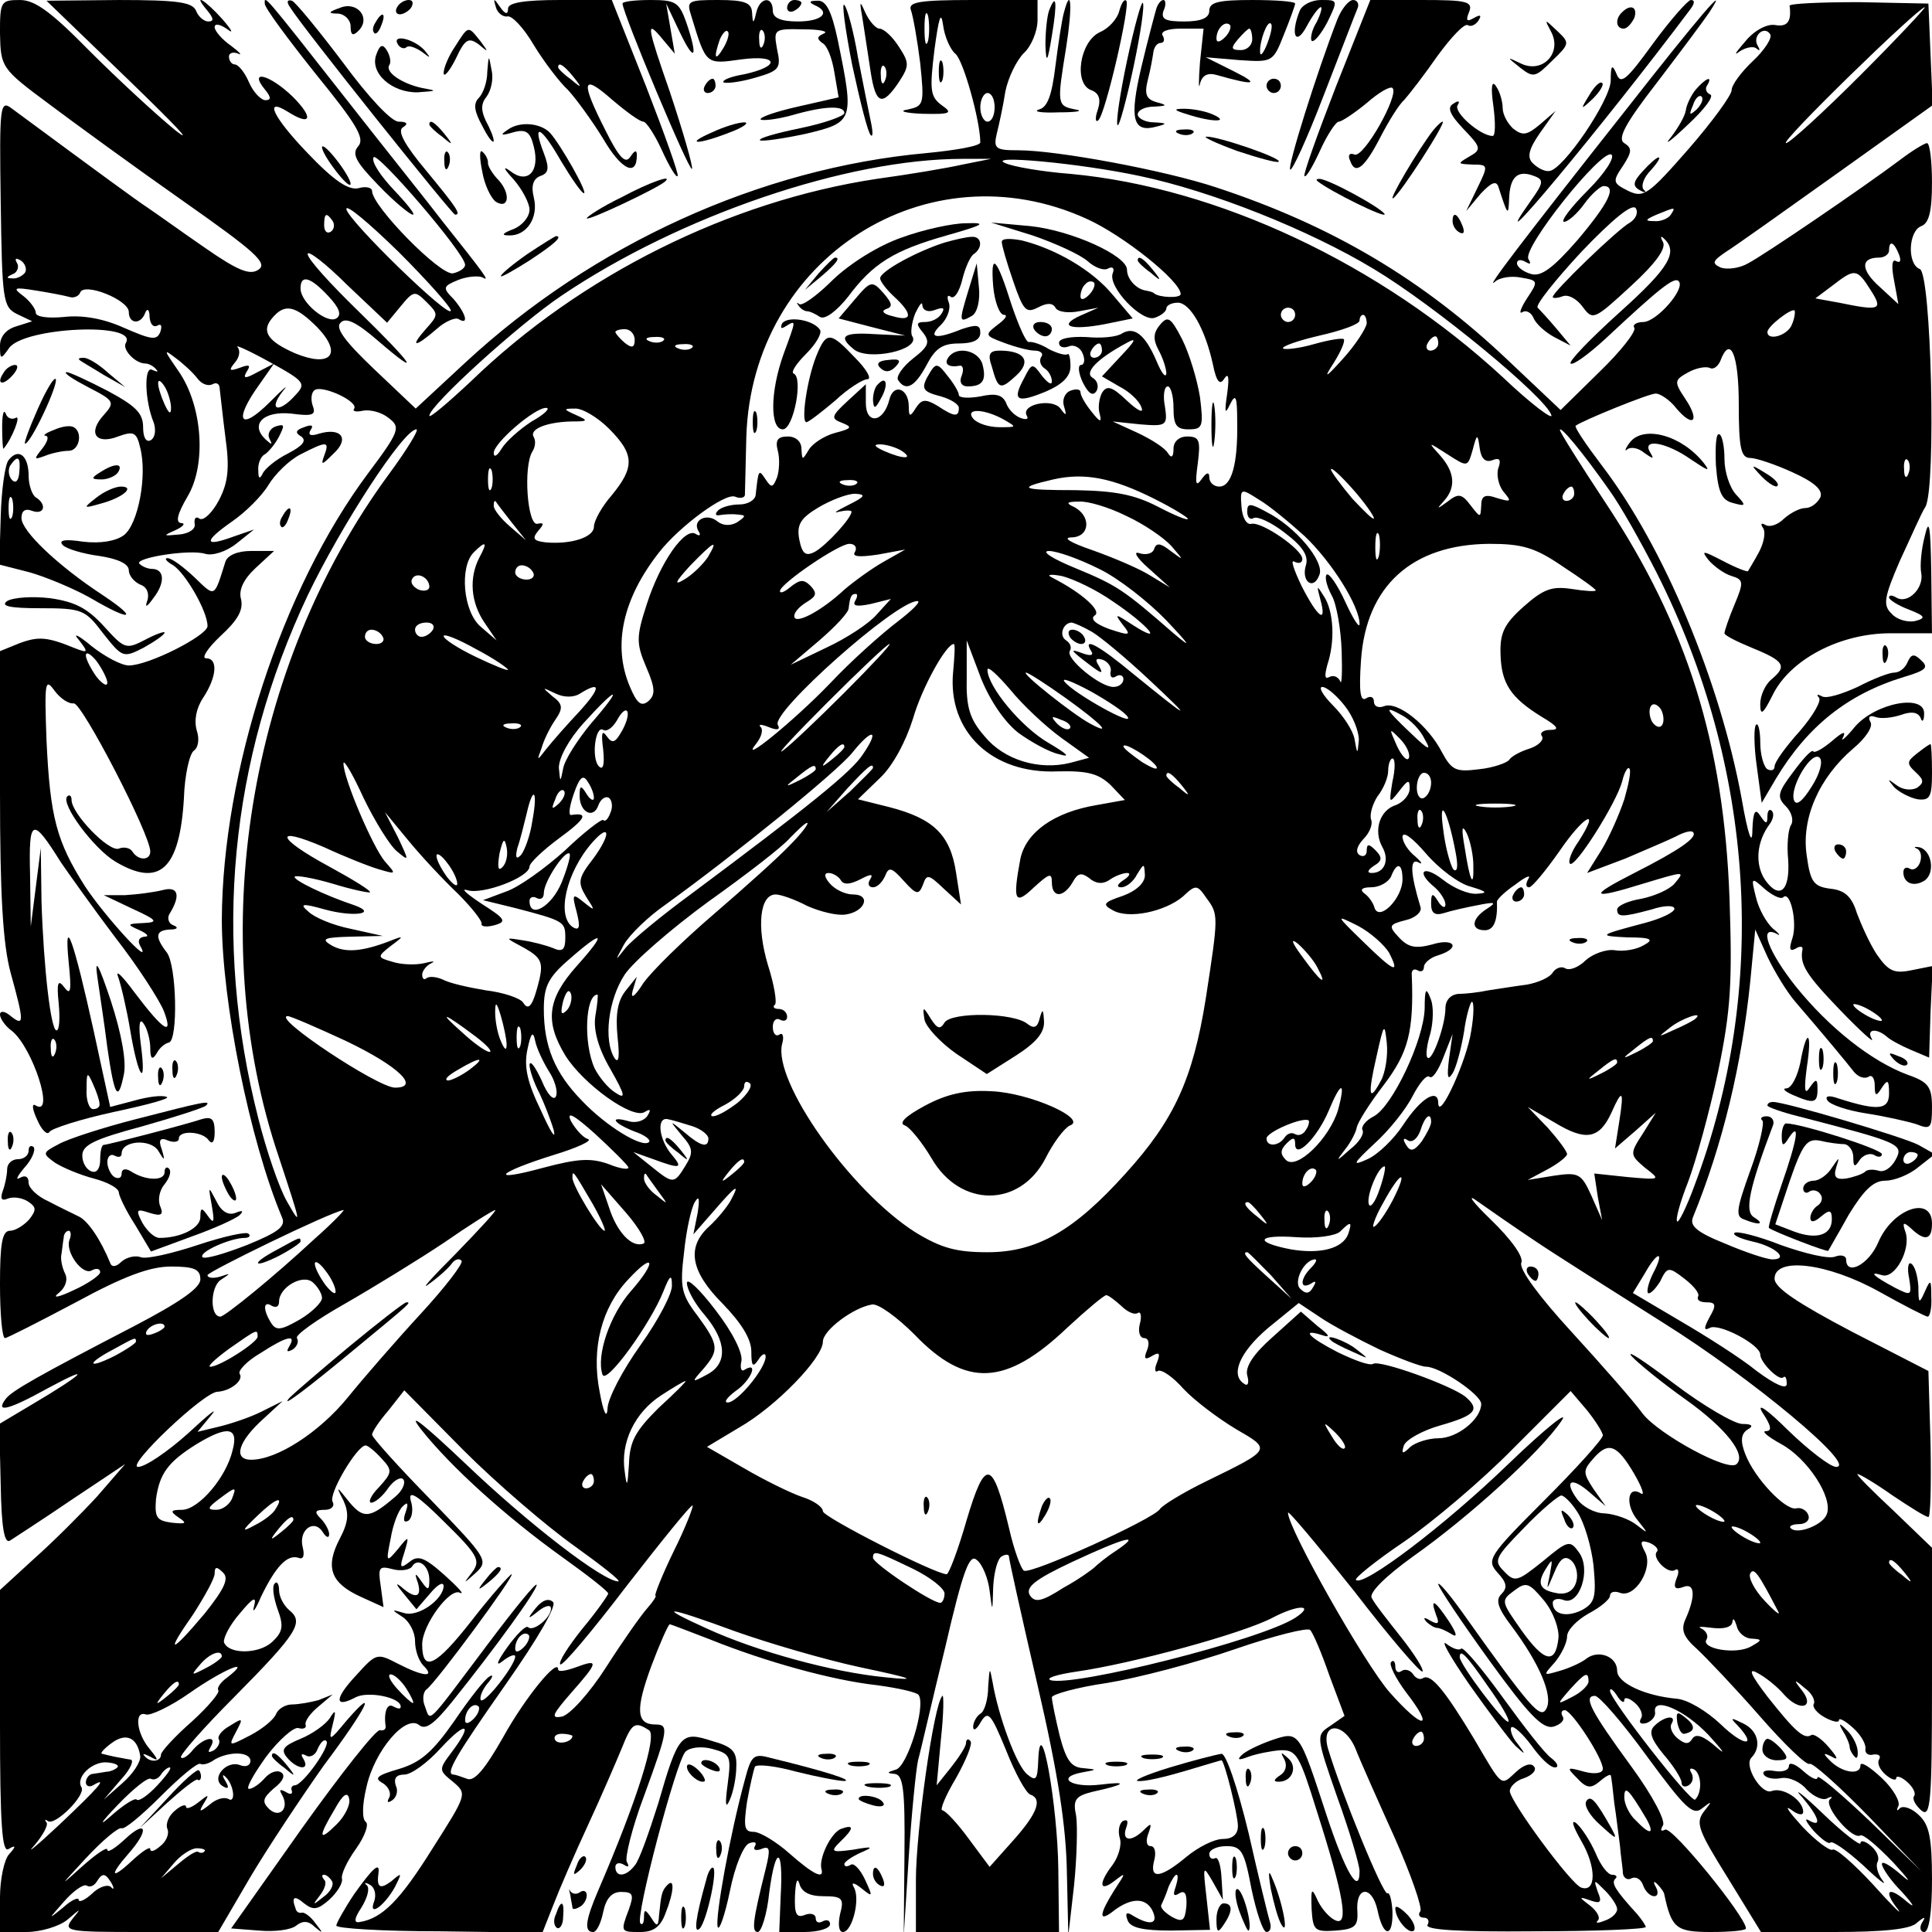 <?xml version="1.0" standalone="no"?>
<!DOCTYPE svg PUBLIC "-//W3C//DTD SVG 20010904//EN"
 "http://www.w3.org/TR/2001/REC-SVG-20010904/DTD/svg10.dtd">
<svg version="1.0" xmlns="http://www.w3.org/2000/svg"
 width="270pt" height="270pt" viewBox="0 0 270 270"
 preserveAspectRatio="xMidYMid meet">

<g transform="translate(0,270) scale(0.1,-0.1)"
fill="#000000" stroke="none">
<path d="M0 2653 c1 -47 2 -49 68 -98 36 -27 121 -89 188 -136 101 -71 119
-87 105 -96 -12 -8 -29 -1 -75 31 -32 22 -68 48 -80 56 -18 12 -63 45 -189
138 -17 13 -18 6 -16 -131 2 -137 3 -146 23 -156 l21 -10 -22 -7 c-14 -4 -23
-14 -23 -27 0 -20 1 -20 13 -3 22 29 180 36 163 7 -6 -9 13 -29 27 -29 5 0 12
-4 15 -8 4 -4 2 -4 -5 -1 -12 7 -11 -43 2 -74 3 -10 2 -20 -4 -24 -7 -4 -11 4
-11 18 0 20 -11 30 -50 51 -27 14 -53 26 -57 26 -5 -1 9 -10 30 -21 37 -19 38
-21 22 -39 -23 -25 -11 -42 20 -30 22 8 26 6 31 -16 10 -39 -3 -107 -23 -122
-11 -8 -32 -12 -57 -9 -26 4 -35 2 -28 -5 5 -5 28 -12 51 -15 26 -4 41 -11 41
-20 0 -7 7 -16 16 -20 9 -3 13 -12 10 -22 -4 -11 -1 -10 9 4 16 21 15 40 -3
40 -5 0 -13 3 -17 7 -9 8 70 21 92 14 10 -3 29 3 43 14 l25 20 -29 -10 c-41
-15 -42 -7 -2 21 19 13 42 36 51 51 9 15 29 35 45 43 37 19 41 19 33 -2 -5
-14 -3 -13 13 3 23 21 11 37 -20 28 -12 -4 -16 -2 -12 5 5 7 1 8 -9 4 -12 -4
-13 -8 -4 -13 8 -6 2 -13 -19 -24 -16 -8 -32 -21 -35 -28 -4 -8 -6 -7 -6 4 -1
9 3 20 9 23 5 3 15 15 20 25 8 16 8 18 -5 14 -8 -3 -12 -11 -8 -18 4 -8 3 -8
-6 0 -22 21 -3 40 36 36 30 -4 35 -2 30 11 -3 9 -2 19 3 22 11 7 61 -16 55
-26 -3 -4 3 -5 12 -3 10 2 26 -2 36 -10 17 -13 16 -18 -29 -78 -120 -161 -203
-416 -204 -623 0 -115 39 -309 84 -416 6 -13 -5 -21 -49 -39 -31 -12 -58 -20
-62 -17 -6 7 39 27 59 27 6 0 9 3 5 6 -3 3 -35 -4 -71 -16 -36 -12 -72 -20
-79 -17 -8 3 -20 0 -27 -6 -8 -8 -14 -8 -16 -2 -13 32 -31 59 -44 65 -8 4 -27
13 -42 21 -16 7 -28 19 -28 26 0 9 -5 11 -12 7 -7 -4 -4 2 6 14 11 12 16 25
13 29 -4 3 -7 1 -7 -5 0 -7 -7 -12 -15 -12 -8 0 -15 -6 -15 -14 0 -8 -3 -22
-6 -30 -4 -11 -2 -15 7 -11 8 3 20 1 28 -4 12 -8 12 -12 2 -25 -8 -9 -20 -16
-27 -16 -11 0 -14 -18 -14 -75 0 -41 3 -75 7 -75 3 0 48 23 99 50 68 37 104
50 133 50 33 0 41 -4 41 -18 0 -12 -29 -32 -92 -65 -135 -70 -172 -91 -180
-102 -15 -20 3 -16 59 15 65 35 50 20 -21 -22 l-47 -28 2 -85 c1 -59 5 -83 13
-78 6 4 45 29 86 57 l75 50 -39 -45 c-22 -24 -62 -64 -88 -87 l-48 -44 0 -185
c0 -144 3 -183 12 -177 10 6 11 4 1 -7 -7 -7 -13 -35 -13 -61 l0 -48 37 0 c20
0 46 8 57 17 20 17 20 17 7 1 -13 -17 -7 -18 95 -18 l109 0 45 77 c25 42 71
111 102 155 60 80 78 116 32 63 -24 -29 -25 -29 -19 -5 5 20 4 22 -4 9 -6 -9
-24 -22 -41 -29 -24 -10 -28 -15 -19 -26 14 -17 33 -19 23 -2 -4 6 -3 8 3 5 6
-4 14 0 17 9 4 9 9 14 12 11 7 -6 -33 -62 -44 -62 -4 0 -6 -4 -4 -8 1 -5 -3
-5 -9 -1 -8 4 -9 3 -5 -4 11 -19 -3 -34 -18 -20 -10 10 -9 15 7 29 13 10 16
18 10 22 -6 4 -16 0 -23 -8 -7 -8 -17 -15 -22 -15 -5 0 6 20 24 45 18 24 39
42 45 40 7 -2 12 0 10 5 -1 5 7 16 18 25 l20 17 -20 -8 c-11 -3 -28 -6 -37 -6
-9 0 -19 -6 -22 -13 -3 -8 -19 -21 -36 -30 -31 -16 -31 -16 -20 5 10 19 10 20
-9 8 -11 -6 -18 -15 -15 -19 2 -4 -1 -11 -7 -15 -8 -4 -9 -3 -5 4 11 18 -9 14
-24 -3 -7 -9 -15 -14 -17 -11 -3 2 31 41 75 85 89 90 97 104 76 121 -8 7 -14
19 -14 28 0 8 -3 13 -6 9 -4 -3 -2 -19 4 -36 9 -24 7 -32 -8 -46 -19 -17 -61
-17 -67 0 -1 6 8 24 22 40 19 23 24 25 20 10 -3 -11 2 -5 10 14 20 41 36 59
52 54 7 -3 9 3 6 15 -6 24 16 40 28 21 5 -8 9 -9 9 -3 0 5 -5 15 -12 22 -9 9
-8 12 6 12 9 0 14 5 11 11 -7 10 34 79 46 79 3 0 13 -8 22 -18 16 -17 15 -20
-3 -40 -12 -12 -16 -22 -11 -22 5 0 16 9 24 21 8 11 18 16 21 11 3 -5 -2 -16
-12 -24 -35 -30 -44 -31 -64 -7 -18 23 -19 23 -8 2 8 -18 7 -30 -5 -53 -21
-40 -13 -62 28 -81 l33 -15 -4 30 c-4 26 -2 28 17 23 11 -3 24 -1 27 4 8 13
24 1 24 -19 0 -15 -2 -15 -11 -2 -9 13 -10 12 -5 -2 6 -21 -4 -23 -24 -5 -8 6
-6 2 4 -10 l18 -22 19 22 c10 12 18 17 19 11 0 -19 -36 -45 -56 -38 -17 5 -18
5 -1 -6 9 -6 17 -21 17 -33 0 -13 5 -28 12 -35 17 -17 -1 -15 -36 3 -29 15
-30 15 -58 -16 -31 -33 -31 -47 -1 -31 17 9 63 0 63 -13 0 -4 -4 -3 -10 0 -9
6 -14 -8 -11 -28 0 -4 -3 -6 -8 -5 -5 2 -54 -60 -109 -137 l-99 -140 39 -3
c22 -2 45 1 52 7 9 7 17 7 26 -2 12 -10 12 -9 1 5 -7 10 -16 16 -19 15 -4 -1
-8 1 -9 6 -6 16 -2 19 12 7 13 -10 19 -9 35 5 11 10 19 23 18 29 -2 6 7 25 20
43 12 17 18 34 13 37 -5 4 -5 23 1 48 11 51 55 103 74 87 9 -7 21 2 46 33 61
76 118 155 118 163 0 5 -31 -33 -70 -85 -85 -113 -78 -107 -86 -85 -4 9 -3 20
2 24 13 9 125 161 119 161 -2 0 -28 -29 -56 -65 -50 -64 -69 -73 -69 -33 0 27
39 80 53 72 7 -3 -3 8 -22 25 -28 25 -37 28 -49 18 -13 -10 -14 -8 -7 13 7 24
7 25 -9 5 -16 -19 -17 -19 -10 15 3 19 11 40 17 45 7 7 8 4 4 -8 -4 -11 -3
-16 4 -12 5 4 7 16 3 28 -4 16 10 7 47 -30 47 -46 51 -54 39 -70 -13 -17 -13
-17 5 -1 18 17 16 20 -63 102 -45 46 -82 87 -82 91 0 4 10 19 23 34 l22 28 83
-84 c46 -46 116 -106 154 -133 39 -28 67 -50 62 -50 -21 0 -125 80 -213 164
-59 56 -83 75 -63 49 41 -52 118 -122 199 -180 35 -25 63 -47 63 -50 0 -2 -16
-25 -36 -49 -20 -25 -34 -47 -31 -50 3 -3 45 47 93 110 49 63 90 114 92 112 1
-2 -10 -31 -27 -65 -16 -33 -27 -61 -25 -61 2 0 -3 -8 -11 -17 -9 -10 -35 -47
-58 -83 -23 -36 -51 -67 -62 -69 -16 -3 -13 3 13 33 39 44 39 48 7 36 -14 -5
-25 -7 -25 -3 0 17 -46 -39 -77 -95 -25 -44 -40 -62 -50 -58 -8 3 -17 6 -19 6
-13 0 4 28 72 125 47 67 72 111 67 116 -6 6 -15 3 -24 -8 -13 -16 -12 -17 4
-4 9 7 17 9 17 3 0 -13 -25 -33 -32 -26 -3 3 -16 -10 -29 -28 -15 -21 -17 -28
-6 -19 9 7 17 10 17 6 0 -12 -42 -66 -48 -61 -2 3 1 13 9 23 8 9 9 14 3 10 -6
-3 -28 -31 -49 -62 -30 -43 -47 -58 -77 -67 -31 -9 -36 -13 -23 -20 8 -5 12
-14 9 -20 -4 -7 -2 -8 4 -4 6 4 9 13 5 21 -3 10 1 15 12 15 10 0 33 17 51 37
36 39 46 35 15 -6 -18 -24 -18 -25 2 -41 20 -17 20 -17 -29 -94 -45 -72 -70
-97 -101 -102 -9 -2 -8 5 2 20 8 13 12 26 8 31 -5 4 -3 5 4 1 7 -4 9 -14 6
-23 -9 -23 14 -7 29 20 10 20 10 21 -5 8 -16 -12 -21 -9 -18 12 2 16 -9 5 -34
-30 -14 -21 -25 -41 -25 -44 0 -4 65 -8 144 -8 l144 -2 15 38 c8 21 30 72 49
113 19 41 40 90 47 107 14 35 18 38 38 25 12 -7 -17 -99 -71 -224 -18 -42 -20
-58 -7 -58 5 0 11 13 14 28 4 19 12 28 25 28 17 0 18 -4 11 -24 -12 -32 -12
-32 16 -32 18 0 28 7 35 26 12 30 13 50 3 40 -8 -8 -9 -13 -12 -43 -1 -16 -3
-16 -11 -3 -8 12 -10 12 -10 1 0 -8 -2 -12 -5 -9 -8 7 50 227 63 240 6 6 22 8
37 4 26 -7 27 -10 22 -49 -4 -29 -3 -36 3 -22 5 11 9 32 9 46 1 21 -5 28 -34
36 -43 14 -47 10 -75 -87 -13 -41 -27 -81 -33 -87 -12 -16 -27 -17 -27 -2 0 5
5 7 12 3 6 -4 8 -3 4 4 -3 5 7 47 24 92 34 93 35 100 16 100 -27 0 -28 21 -6
81 12 32 24 59 26 59 2 0 27 -10 56 -21 77 -31 170 -57 233 -64 30 -4 57 -10
59 -14 10 -16 -16 -100 -32 -104 -13 -4 -13 -5 -2 -6 12 -1 15 -20 14 -113
l-1 -113 7 110 c4 61 10 121 13 135 4 14 20 85 38 158 25 108 34 131 44 122 8
-6 16 -26 18 -43 4 -31 4 -31 5 5 1 20 6 40 12 43 5 3 10 3 10 0 0 -4 18 -85
40 -180 29 -125 40 -198 41 -262 l2 -88 8 70 c4 39 5 82 3 97 -5 23 -1 28 23
34 46 10 51 15 11 10 -41 -5 -63 10 -26 17 22 4 22 4 2 6 -17 1 -24 11 -33 45
-6 25 -11 49 -11 54 0 4 35 14 77 20 43 7 123 28 178 47 55 19 103 31 106 27
4 -4 16 -32 27 -64 l21 -56 -20 -14 c-20 -13 -20 -14 10 -100 17 -47 31 -94
31 -103 0 -35 -20 -1 -46 78 -39 119 -38 118 -77 105 -17 -6 -36 -15 -42 -21
-7 -7 -3 -7 10 -2 11 4 31 8 44 9 23 1 27 -7 51 -84 38 -119 45 -161 27 -154
-8 3 -19 15 -25 27 -9 20 -10 19 -9 -11 2 -30 4 -32 34 -30 26 2 31 6 30 26
-3 36 20 38 28 3 8 -39 22 -40 21 -2 -1 16 -4 27 -7 25 -6 -3 -64 139 -83 202
-11 38 22 38 38 1 7 -18 32 -74 55 -125 23 -52 39 -98 36 -103 -4 -5 -1 -9 5
-9 6 0 8 -5 5 -10 -4 -7 44 -10 149 -9 86 0 156 3 156 6 0 2 -6 11 -12 18 -31
34 -36 43 -31 49 4 3 2 6 -4 6 -6 0 -16 13 -23 30 -7 16 -19 35 -27 42 -8 6
-5 -4 7 -25 21 -36 21 -72 0 -65 -14 4 -100 121 -100 135 0 6 9 15 20 18 11 4
18 11 14 16 -4 6 -14 3 -25 -7 -22 -20 -18 -24 -59 46 -41 68 -60 91 -71 85
-4 -3 -10 -1 -14 5 -4 6 -11 8 -16 5 -5 -4 -9 -1 -9 6 0 7 -3 10 -6 6 -3 -3 6
-22 21 -42 41 -53 24 -53 -23 0 -35 40 -142 229 -142 251 0 4 41 -45 92 -109
50 -65 93 -115 96 -113 2 3 -11 24 -30 48 -19 24 -38 48 -41 55 -4 7 19 30 58
58 78 55 178 146 207 189 12 17 -21 -9 -73 -59 -91 -88 -204 -173 -214 -163
-3 2 28 27 68 54 39 27 108 85 152 130 l80 80 23 -27 c12 -15 22 -31 22 -35 0
-5 -37 -46 -82 -91 -78 -78 -81 -83 -65 -101 13 -14 14 -21 5 -30 -8 -8 -5
-19 14 -44 39 -52 59 -98 49 -116 -8 -15 -21 -1 -119 137 -18 25 -32 41 -32
37 0 -4 32 -52 71 -106 55 -76 75 -97 90 -93 10 3 16 9 13 14 -3 5 -2 9 3 9
10 -1 53 -67 53 -82 0 -6 -11 -8 -26 -4 -25 7 -25 6 -10 -9 13 -14 19 -15 31
-5 8 7 15 11 16 9 1 -2 3 -20 5 -39 3 -19 6 -46 8 -60 1 -14 4 -31 4 -38 1 -7
7 -10 12 -7 6 3 13 -1 16 -9 3 -9 10 -16 16 -16 5 0 6 6 2 13 -4 7 -3 9 2 4 5
-5 10 -12 10 -15 10 -47 17 -52 65 -52 27 0 49 2 49 5 0 16 -104 144 -113 138
-6 -3 -7 -1 -3 6 4 6 -14 41 -44 82 -57 78 -68 99 -51 99 6 0 39 -38 73 -85
53 -72 64 -83 77 -72 14 11 14 10 2 -5 -12 -16 -7 -27 34 -93 l46 -75 103 0
c68 0 107 4 115 13 11 9 13 9 7 0 -4 -7 -2 -13 3 -13 7 0 11 28 11 73 0 59 -4
77 -18 90 -10 10 -22 14 -27 10 -4 -5 -5 -3 -2 3 3 6 -7 24 -23 39 -17 16 -30
24 -30 18 0 -15 -27 -10 -43 7 -10 10 -9 11 3 5 10 -6 8 -1 -4 13 -10 12 -22
20 -25 17 -10 -6 -23 6 -61 54 -23 30 -28 41 -14 33 10 -5 28 -19 38 -31 22
-24 43 -17 24 7 -12 15 -11 16 4 3 10 -7 15 -17 13 -22 -3 -4 4 -13 15 -19 11
-6 20 -8 20 -4 0 4 9 -1 20 -11 10 -9 18 -22 17 -29 -1 -6 4 -10 11 -8 8 1 11
-2 8 -7 -3 -5 1 -14 9 -21 8 -7 15 -9 15 -5 0 4 7 2 15 -5 8 -7 13 -16 10 -20
-3 -4 2 -13 10 -20 13 -11 15 10 15 177 l0 190 -54 52 c-30 28 -53 51 -50 51
3 0 25 -13 49 -30 24 -16 46 -30 50 -30 3 0 4 46 3 102 l-3 102 -107 55 c-74
39 -108 61 -108 74 0 31 74 22 146 -18 34 -19 65 -35 68 -35 3 0 6 12 5 28 0
24 -1 25 -9 7 -8 -18 -9 -17 -9 7 -1 15 -5 29 -10 32 -4 3 -6 -6 -3 -20 4 -25
3 -25 -19 -14 -30 16 -39 24 -19 18 18 -6 41 36 33 60 -5 14 -3 15 8 5 19 -18
29 -16 29 7 0 40 -55 21 -75 -26 -13 -31 -45 -48 -45 -24 0 5 -7 7 -15 4 -9
-4 -42 4 -76 16 -33 13 -62 20 -65 17 -3 -3 8 -8 25 -12 32 -7 52 -25 28 -25
-8 0 -38 10 -66 22 -40 16 -50 25 -45 37 42 103 68 213 80 329 l7 73 17 -38
c10 -21 27 -49 39 -63 37 -43 72 -85 82 -98 6 -7 14 -10 20 -7 5 4 9 -2 9 -12
0 -15 2 -16 10 -3 8 12 10 11 10 -8 0 -23 -15 -25 -71 -7 -14 5 -19 3 -15 -3
4 -6 28 -14 54 -18 26 -4 57 -11 70 -15 20 -8 22 -6 22 24 0 28 -5 35 -34 45
-51 19 -110 66 -156 123 -39 49 -53 87 -27 74 6 -4 4 0 -5 7 -9 8 -20 27 -24
44 -7 28 -7 29 13 11 11 -9 22 -14 25 -11 10 10 20 -35 13 -57 -5 -15 -4 -19
4 -15 6 4 11 4 10 -1 -4 -21 5 -35 53 -85 28 -29 48 -47 44 -40 -8 13 5 16 20
4 5 -5 20 -13 34 -19 l26 -11 2 64 3 64 -30 -6 c-24 -5 -32 -1 -48 22 -10 15
-22 42 -28 58 -7 23 -17 32 -37 34 -23 3 -28 9 -33 46 -8 52 17 109 65 150 18
15 28 31 24 37 -4 7 -1 10 7 7 8 -3 24 -1 36 3 14 5 23 4 27 -4 2 -7 5 -5 5 5
2 29 -68 16 -97 -18 -13 -16 -21 -22 -16 -14 4 9 -1 7 -15 -5 -13 -11 -25 -18
-27 -15 -2 3 -14 -10 -28 -29 -22 -29 -23 -35 -10 -48 8 -8 11 -20 7 -26 -4
-6 -6 -28 -4 -48 3 -44 -12 -57 -32 -29 -15 22 -12 54 6 78 5 7 7 15 3 19 -3
3 -6 0 -6 -8 0 -11 -2 -11 -10 1 -7 11 -10 6 -11 -20 0 -23 -6 -8 -15 44 -30
163 -108 351 -195 465 -22 29 -39 54 -37 56 9 7 102 45 112 45 6 0 20 -9 29
-21 24 -28 33 -17 12 14 -16 24 -15 26 5 37 11 6 24 8 29 6 5 -3 11 1 15 9 14
38 26 10 26 -60 0 -61 3 -75 16 -75 8 0 35 -9 59 -20 31 -14 43 -25 39 -35 -4
-8 -13 -15 -21 -15 -8 0 -21 -7 -30 -15 -8 -8 -19 -12 -25 -9 -7 4 -8 2 -4 -4
4 -6 1 -21 -6 -34 -7 -13 -14 -24 -15 -26 0 -2 -16 4 -35 14 -29 15 -31 15
-20 1 8 -9 22 -19 32 -22 17 -5 17 -9 4 -40 -8 -19 -14 -37 -14 -40 0 -3 18
-12 40 -21 44 -18 48 -25 25 -44 -8 -7 -15 -22 -15 -34 0 -17 4 -14 17 12 24
50 94 87 165 87 l58 0 -1 85 c-1 66 -3 77 -9 51 -5 -19 -7 -42 -5 -52 4 -21
-19 -44 -35 -34 -5 3 -10 4 -10 0 0 -3 12 -11 28 -17 23 -9 24 -12 8 -16 -10
-2 -25 2 -32 10 -13 12 -11 23 11 74 15 32 30 67 36 76 15 28 8 326 -8 332
-18 7 -16 53 2 60 11 4 15 21 15 61 0 30 -3 55 -7 55 -3 0 -20 -10 -37 -23
-52 -39 -190 -133 -213 -145 -12 -7 -29 -9 -38 -6 -13 6 -12 9 7 22 13 8 83
58 156 110 l133 95 -3 71 -3 71 -97 2 c-54 0 -97 -2 -97 -5 3 -22 -3 -30 -20
-27 -11 2 -29 -7 -42 -23 -13 -15 -17 -21 -8 -14 9 6 20 8 24 4 5 -4 5 -2 1 5
-7 13 10 28 18 15 3 -5 -8 -22 -24 -37 -17 -16 -30 -34 -30 -41 0 -7 -27 -44
-60 -82 -56 -64 -63 -69 -84 -59 -22 11 -23 13 -8 35 13 20 13 25 2 32 -10 6
1 27 46 85 32 42 65 86 73 98 30 46 -16 -8 -114 -133 -154 -195 -200 -256
-186 -244 6 6 23 9 37 6 24 -4 24 -5 8 -29 -9 -14 -12 -23 -6 -19 5 3 12 -1
15 -8 3 -8 16 -20 29 -27 l23 -12 -20 24 c-11 13 -23 26 -26 29 -4 3 24 38 61
78 44 46 71 68 76 61 4 -6 0 -15 -8 -20 -17 -9 -108 -97 -108 -104 0 -2 6 -2
14 1 8 3 20 -4 28 -15 14 -19 16 -18 67 29 35 32 50 53 45 62 -4 7 -3 9 1 5
21 -19 8 -41 -61 -103 -41 -37 -72 -69 -69 -72 3 -3 24 12 48 34 75 70 97 88
103 81 10 -10 -30 -56 -49 -57 -10 0 -16 -4 -13 -8 3 -5 -19 -33 -49 -62 l-54
-53 -73 69 c-120 114 -247 189 -408 242 -72 24 -223 52 -277 52 -31 0 -35 2
-30 23 3 12 9 39 12 59 4 20 16 44 26 54 10 9 19 30 19 46 l0 28 -91 0 c-75 0
-90 -3 -86 -14 3 -8 9 -42 13 -74 6 -58 5 -60 -17 -65 -14 -2 -5 -5 20 -6 40
-1 43 1 27 12 -16 12 -17 21 -10 78 6 44 9 55 12 34 2 -16 10 -34 17 -40 11
-8 35 -94 35 -124 0 -5 -34 -11 -76 -15 -231 -21 -465 -127 -644 -293 l-69
-64 -58 55 c-41 39 -55 58 -47 65 7 8 22 1 52 -25 64 -55 50 -34 -28 42 -38
37 -70 72 -70 79 0 6 25 -13 55 -43 l56 -53 19 23 c18 22 20 22 36 6 17 -17
17 -18 -1 -38 -23 -26 -15 -26 15 0 12 11 27 17 31 14 15 -9 10 8 -7 28 -16
16 -15 18 7 27 13 5 29 6 34 3 10 -6 3 4 -56 78 -19 25 -80 101 -134 170 -120
153 -115 146 -115 135 0 -6 32 -49 71 -98 57 -70 69 -90 60 -101 -10 -11 -4
-22 28 -55 22 -23 44 -41 48 -41 4 0 -8 15 -26 34 -18 19 -32 39 -29 46 3 11
128 -134 128 -150 0 -5 -8 -10 -17 -12 -18 -3 -113 94 -113 115 0 5 -9 7 -19
4 -14 -3 -34 10 -72 50 -47 49 -61 78 -27 57 33 -21 37 -9 7 21 -32 31 -63 39
-38 9 8 -10 8 -14 0 -14 -6 0 -17 11 -23 25 -6 14 -15 25 -20 25 -4 0 -8 5 -8
11 0 5 6 7 13 4 6 -3 2 2 -10 11 -13 9 -23 21 -23 26 0 6 8 4 18 -3 9 -7 6 -1
-7 14 -25 28 -43 38 -21 12 9 -11 9 -15 1 -15 -6 0 -14 7 -17 15 -5 12 -26 15
-108 15 l-101 -1 115 -111 c63 -61 93 -92 65 -70 -27 22 -81 72 -120 111 -53
54 -76 71 -97 71 -27 0 -28 -2 -28 -47z m1297 -10 c-3 -10 -5 -2 -5 17 0 19 2
27 5 18 2 -10 2 -26 0 -35z m1303 -48 c-52 -52 -99 -95 -104 -95 -10 0 183
188 194 190 2 0 -38 -43 -90 -95z m-1210 -45 c0 -11 -4 -20 -10 -20 -5 0 -10
9 -10 20 0 11 5 20 10 20 6 0 10 -9 10 -20z m829 -116 c-24 -24 -39 -44 -33
-44 5 0 18 11 28 25 10 14 23 25 27 25 19 0 7 -24 -36 -75 -34 -39 -51 -52
-65 -48 -11 3 -20 10 -20 15 0 5 5 6 12 2 7 -4 8 -3 4 4 -9 15 102 154 116
146 5 -4 -9 -26 -33 -50z m-874 36 c-22 -5 -76 -14 -120 -20 -205 -31 -413
-134 -567 -283 -32 -30 -58 -52 -58 -48 0 14 124 127 185 168 166 112 399 191
560 191 l40 0 -40 -8z m248 -16 c100 -21 236 -75 327 -130 85 -51 240 -179
248 -204 3 -8 -28 15 -68 53 -171 158 -398 265 -604 284 -39 3 -80 10 -91 15
-28 12 104 0 188 -18z m-74 -60 c51 -23 131 -87 131 -105 0 -6 -30 -5 -37 1
-2 2 -7 3 -12 4 -13 2 -26 16 -26 29 0 20 -78 55 -135 61 l-55 5 58 -18 c32
-11 67 -27 77 -36 10 -9 23 -14 29 -10 6 3 9 0 6 -7 -7 -19 41 -69 59 -62 9 3
16 9 16 13 0 4 7 8 16 8 17 0 38 -36 49 -86 5 -25 10 -30 16 -20 6 9 7 1 4
-21 -4 -27 -3 -30 4 -15 8 16 10 11 10 -25 1 -59 -8 -90 -25 -90 -8 0 -14 6
-14 13 0 8 -4 7 -11 -3 -8 -11 -9 -6 -5 23 4 32 2 37 -15 37 -11 0 -19 -7 -19
-17 0 -12 -3 -14 -8 -6 -4 7 -23 19 -42 28 l-35 16 38 -4 c37 -3 39 -2 35 25
-3 15 -1 28 4 28 4 0 8 -13 8 -30 0 -24 4 -30 21 -30 20 0 21 4 16 45 -4 25
-15 61 -25 81 -16 31 -20 33 -31 20 -9 -11 -10 -20 -2 -35 6 -11 11 -26 11
-33 -1 -7 -7 1 -14 18 -16 37 -31 48 -48 38 -7 -5 -29 -7 -50 -5 -22 1 -38 -2
-38 -8 0 -6 6 -8 14 -5 7 3 16 -2 19 -10 4 -9 2 -16 -2 -16 -5 0 -4 -11 2 -24
8 -16 14 -20 19 -13 4 6 2 15 -5 19 -12 7 5 26 48 49 14 8 12 3 -8 -18 l-27
-29 24 -14 c14 -7 28 -20 31 -29 4 -9 -4 -6 -20 9 -21 20 -28 22 -35 11 -4 -8
-6 -21 -3 -30 3 -12 0 -11 -11 3 -9 11 -16 23 -16 28 0 4 -6 5 -14 2 -8 -3
-12 -13 -9 -22 4 -13 3 -14 -5 -3 -11 15 -56 6 -47 -10 3 -5 -1 -6 -9 -3 -8 3
-17 12 -20 21 -5 11 -14 14 -36 9 -17 -3 -30 -2 -30 2 0 4 -7 16 -16 27 -13
17 -16 18 -24 5 -14 -23 -12 -27 15 -34 14 -4 25 -11 25 -16 0 -13 -6 -13 -30
3 -17 10 -22 9 -30 -3 -8 -13 -10 -13 -10 2 0 25 -21 33 -27 10 -8 -33 -33
-36 -33 -5 l0 26 -25 -23 c-24 -22 -24 -25 -8 -31 15 -6 13 -8 -10 -14 -15 -4
-32 -15 -37 -24 -9 -15 -9 -14 -10 2 0 10 -8 17 -19 17 -14 0 -18 -5 -14 -20
3 -11 2 -28 -1 -37 -6 -15 -8 -15 -16 -3 -10 15 -10 14 -14 -22 -1 -7 -11 -13
-23 -13 -12 0 -26 -4 -30 -9 -4 -4 -3 -7 2 -6 6 1 17 2 25 1 13 -1 13 -2 0
-11 -9 -5 -19 -5 -27 1 -15 13 -36 2 -27 -13 4 -6 2 -8 -4 -4 -15 9 -49 -39
-68 -98 -15 -46 -15 -55 -1 -88 13 -30 13 -39 3 -48 -10 -8 -16 -3 -26 21 -24
57 -10 122 41 187 29 37 92 83 106 78 7 -3 13 -2 14 2 0 4 1 41 2 82 8 249
253 406 476 304z m-889 -128 c0 -14 -145 127 -146 142 0 7 32 -20 73 -60 40
-40 73 -77 73 -82z m1705 134 c-3 -5 -14 -10 -23 -9 -14 0 -13 2 3 9 27 11 27
11 20 0z m-1870 -9 c3 -5 2 -12 -3 -15 -5 -3 -9 1 -9 9 0 17 3 19 12 6z m2189
-47 c3 -8 2 -12 -4 -9 -6 4 -7 -7 -3 -27 l6 -33 -26 24 c-27 24 -27 41 -1 41
8 0 14 5 14 10 0 15 7 12 14 -6z m-2619 -25 c-4 -5 -12 -9 -18 -8 -9 0 -8 2 1
6 6 2 9 10 6 15 -4 7 -2 8 5 4 6 -4 9 -12 6 -17z m2579 -24 c18 -28 14 -30
-44 -18 l-33 6 24 18 c31 24 34 24 53 -6z m-2155 -9 c15 -16 19 -26 11 -31
-13 -8 -50 22 -50 42 0 20 14 16 39 -11z m-362 -1 c6 -2 13 1 15 6 5 15 68
-10 68 -27 0 -17 17 -18 23 -1 3 7 6 4 6 -6 1 -10 5 -15 11 -12 5 3 7 0 4 -9
-5 -12 -12 -11 -51 6 -29 13 -58 18 -84 15 -22 -2 -39 0 -39 6 0 5 -8 16 -17
23 -16 12 -14 13 17 8 19 -3 40 -7 47 -9z m347 -43 c35 -37 18 -56 -31 -36
-39 17 -48 31 -33 49 18 22 33 18 64 -13z m1366 18 c0 -5 -4 -10 -10 -10 -5 0
-10 5 -10 10 0 6 5 10 10 10 6 0 10 -4 10 -10z m694 -14 c-6 -15 -34 -23 -34
-10 0 8 34 34 38 30 1 -2 0 -11 -4 -20z m-594 2 c-1 -7 -15 -29 -32 -48 -26
-29 -29 -30 -14 -7 10 16 16 30 14 33 -2 2 -21 -1 -42 -7 -21 -6 -40 -8 -43
-6 -2 3 21 11 51 18 31 7 56 16 56 21 0 4 2 8 5 8 3 0 5 -6 5 -12z m-1023 -23
c0 -11 -4 -12 -14 -4 -7 6 -13 13 -13 15 0 2 6 4 13 4 8 0 14 -7 14 -15z m40
-1 c-3 -3 -12 -4 -19 -1 -8 3 -5 6 6 6 11 1 17 -2 13 -5z m1083 -4 c0 -5 -5
-10 -11 -10 -5 0 -7 5 -4 10 3 6 8 10 11 10 2 0 4 -4 4 -10z m-1597 -72 c-23
-26 -39 -22 -18 5 10 12 2 5 -18 -15 -42 -42 -51 -26 -15 24 l21 30 -23 -12
c-18 -10 -21 -9 -15 1 6 9 3 10 -10 5 -14 -5 -16 -4 -7 7 7 8 8 17 4 22 -4 4
16 -5 45 -21 49 -27 51 -30 36 -46z m554 66 c-3 -3 -12 -4 -19 -1 -8 3 -5 6 6
6 11 1 17 -2 13 -5z m573 -4 c0 -5 -5 -10 -11 -10 -5 0 -7 5 -4 10 3 6 8 10
11 10 2 0 4 -4 4 -10z m-1264 -39 c6 -8 15 -11 21 -8 5 3 10 1 10 -6 1 -7 4
-37 8 -68 6 -43 4 -63 -9 -88 -9 -17 -21 -29 -27 -26 -5 4 -8 1 -7 -7 2 -7 -8
-14 -22 -15 -22 -2 -23 -2 -5 6 11 5 15 10 8 10 -8 1 -5 13 9 37 27 45 21 128
-13 176 -20 29 -21 31 -4 18 11 -8 25 -21 31 -29z m-37 -41 c0 -10 -3 -8 -9 5
-12 27 -12 43 0 25 5 -8 9 -22 9 -30z m504 -19 c-17 -11 -36 -28 -42 -38 -6
-10 -11 -13 -11 -6 0 14 57 63 73 63 7 0 -2 -9 -20 -19z m108 -10 c36 -36 36
-54 4 -93 -14 -16 -25 -36 -25 -44 0 -15 -32 -25 -67 -22 -17 2 -20 5 -11 16
9 10 8 12 -1 10 -14 -3 -20 80 -7 101 4 6 5 15 2 20 -7 11 17 21 52 22 24 0
25 1 7 9 -18 8 -18 9 -2 9 10 1 32 -12 48 -28z m553 12 c17 -10 17 -10 -7 -10
-15 0 -31 5 -37 12 -12 15 16 14 44 -2z m-860 -75 c-198 -269 -259 -647 -154
-956 31 -94 32 -98 11 -61 -11 19 -29 72 -40 116 -64 251 -40 500 69 731 47
98 134 232 152 232 4 0 -13 -28 -38 -62z m1705 -23 c16 -22 45 -74 66 -115
138 -273 157 -581 53 -857 -11 -30 -22 -52 -24 -50 -3 2 4 27 15 55 11 29 30
98 42 154 18 87 20 125 16 243 -8 216 -59 380 -173 552 -35 53 -64 99 -64 102
0 7 31 -30 69 -84z m-163 42 c10 4 12 0 8 -11 -3 -9 0 -24 7 -33 12 -14 11
-15 -9 -9 -17 6 -22 3 -22 -11 -1 -17 -1 -17 -15 1 -12 16 -17 17 -32 5 -15
-11 -16 -11 -5 1 17 19 15 40 -5 63 -18 20 -18 20 10 2 28 -18 28 -18 35 6 6
23 7 24 10 2 2 -14 8 -20 18 -16z m-826 13 c18 -12 2 -12 -25 0 -13 6 -15 9
-5 9 8 0 22 -4 30 -9z m1407 -32 c-3 -8 -6 -5 -6 6 -1 11 2 17 5 13 3 -3 4
-12 1 -19z m-1980 -20 c-3 -7 -5 -2 -5 12 0 14 2 19 5 13 2 -7 2 -19 0 -25z
m1233 -42 c0 -4 -13 9 -30 27 -16 19 -30 38 -30 41 0 4 14 -9 30 -27 17 -19
30 -38 30 -41z m-307 27 c26 -13 47 -26 47 -28 0 -3 -19 5 -42 17 -33 17 -60
22 -115 23 -77 0 -83 3 -31 15 44 10 83 2 141 -27z m-416 21 c-3 -3 -12 -4
-19 -1 -8 3 -5 6 6 6 11 1 17 -2 13 -5z m626 -73 c38 -36 77 -98 77 -123 0 -7
-9 7 -20 31 -11 24 -23 41 -26 38 -3 -3 0 -16 7 -29 7 -12 13 -48 14 -78 1
-30 0 -49 -2 -42 -3 6 -9 9 -15 6 -7 -4 -7 2 -3 17 11 33 9 75 -5 96 -10 16
-10 15 -5 -4 10 -36 -3 -27 -26 18 -11 23 -16 38 -10 34 6 -3 11 -2 11 4 0 13
-56 52 -71 49 -7 -2 -13 9 -14 24 -2 26 -1 26 24 10 14 -8 43 -32 64 -51z
m377 59 c0 -5 -5 -10 -11 -10 -5 0 -7 5 -4 10 3 6 8 10 11 10 2 0 4 -4 4 -10z
m-1015 -16 c-16 -8 -22 -12 -12 -9 9 2 17 2 17 0 0 -9 -35 -47 -51 -56 -13 -7
-18 -3 -22 17 -4 21 2 30 27 45 17 10 40 19 51 19 16 -1 14 -4 -10 -16z m-470
-24 l20 -25 -22 19 c-13 11 -23 24 -23 29 0 6 1 8 3 6 1 -2 11 -15 22 -29z
m859 9 c24 -11 52 -30 63 -42 18 -21 18 -21 -1 -7 -14 11 -20 12 -23 3 -2 -7
-12 -9 -21 -6 -9 3 -3 -7 13 -21 l30 -27 -28 17 c-16 10 -52 25 -80 35 -32 11
-43 18 -29 18 26 1 27 31 2 43 -11 5 -9 7 8 7 12 1 42 -8 66 -20z m353 -56
c-3 -10 -5 -4 -5 12 0 17 2 24 5 18 2 -7 2 -21 0 -30z m-1257 -2 c-15 -29 -12
-63 7 -91 l17 -25 -22 19 c-25 21 -30 84 -10 104 17 17 20 15 8 -7z m319 0
c-7 -10 -21 -24 -33 -31 -15 -9 -12 -3 8 19 34 35 41 39 25 12z m206 8 c-5 -7
5 -8 32 -4 l38 7 -30 -17 c-16 -9 -41 -27 -55 -39 -32 -30 -70 -50 -70 -37 0
6 8 14 18 20 13 8 14 12 5 22 -10 10 -15 9 -28 -1 -8 -7 -15 -10 -15 -6 0 10
82 66 97 66 8 0 11 -5 8 -11z m988 -20 c26 -17 47 -32 47 -34 0 -2 -15 -1 -34
2 -27 4 -39 0 -67 -25 -27 -24 -33 -37 -32 -66 1 -41 14 -61 58 -88 22 -13 25
-18 12 -18 -10 0 -16 -4 -12 -9 3 -5 -5 -13 -17 -17 -13 -4 -26 -11 -29 -16
-3 -4 -22 -11 -42 -13 -32 -4 -38 -2 -52 24 -19 37 -62 72 -81 64 -8 -3 -14 0
-14 7 0 6 -5 8 -11 4 -8 -5 -10 10 -7 53 7 104 71 162 179 163 46 0 64 -5 102
-31z m-647 -4 c27 -13 69 -46 94 -72 34 -36 36 -40 10 -18 -70 61 -79 67 -137
91 -32 13 -49 24 -37 24 11 0 42 -11 70 -25z m-791 -5 c3 -5 -1 -10 -9 -10 -9
0 -16 5 -16 10 0 6 4 10 9 10 6 0 13 -4 16 -10z m-145 -20 c0 -5 -7 -7 -15 -4
-8 4 -12 10 -9 15 6 11 24 2 24 -11z m956 -21 c49 -33 72 -61 28 -33 -26 17
-27 17 -15 1 12 -15 11 -16 -19 -6 -19 7 -27 14 -20 19 10 6 -17 31 -60 53 -8
4 -2 5 14 2 16 -4 48 -19 72 -36z m-361 1 c-4 -7 3 -8 22 -4 l28 7 -20 -22
c-10 -12 -42 -33 -70 -46 l-50 -24 40 34 c22 19 41 39 41 45 2 17 4 20 10 20
3 0 2 -5 -1 -10z m59 -29 c-21 -16 -64 -54 -94 -86 -52 -54 -129 -116 -103
-84 7 9 10 19 6 23 -4 4 1 4 11 0 12 -5 17 -4 13 3 -10 17 165 173 195 173 6
0 -7 -13 -28 -29z m-649 -11 c-3 -5 -10 -10 -16 -10 -5 0 -9 5 -9 10 0 6 7 10
16 10 8 0 12 -4 9 -10z m921 -3 c12 -7 48 -37 80 -67 64 -60 58 -57 -22 8 -48
40 -72 53 -59 32 4 -6 -1 -7 -12 -3 -19 7 -18 5 11 -17 16 -12 18 -12 12 -1
-6 9 -5 12 5 9 8 -3 13 -11 11 -17 -1 -7 2 -10 8 -6 5 3 10 1 10 -4 0 -6 -6
-11 -14 -11 -19 0 -67 40 -61 50 3 5 1 11 -5 15 -11 7 -4 25 8 25 4 -1 16 -6
28 -13z m-991 -7 c3 -5 -1 -10 -9 -10 -9 0 -16 5 -16 10 0 6 4 10 9 10 6 0 13
-4 16 -10z m175 -46 c0 -2 -20 6 -45 18 -25 12 -45 25 -45 29 0 4 20 -4 45
-18 25 -13 45 -27 45 -29z m470 -32 c-37 -37 -76 -74 -86 -81 -11 -8 18 23 62
67 45 45 84 82 87 82 3 0 -26 -31 -63 -68z m152 29 c-8 -83 54 -143 146 -139
42 1 57 -3 74 -19 l20 -21 -39 -7 c-60 -10 -99 -38 -107 -75 -11 -59 -8 -66
19 -40 21 19 25 21 25 7 0 -22 16 -22 29 0 7 13 12 14 23 6 9 -8 19 -9 28 -3
8 6 20 10 25 10 6 0 3 -5 -5 -10 -9 -6 -10 -10 -3 -10 7 0 17 8 22 18 10 16
10 16 11 -1 0 -11 -12 -22 -31 -29 -27 -9 -29 -12 -14 -20 22 -13 73 -2 98 19
18 17 20 17 33 -2 17 -23 17 -24 -1 -141 -18 -112 -44 -169 -112 -244 -72 -80
-124 -110 -193 -110 -44 0 -65 6 -101 28 -91 58 -199 211 -186 263 3 10 1 17
-4 13 -5 -3 -9 2 -9 11 0 9 5 13 10 10 6 -3 10 -1 10 4 0 6 -5 11 -12 11 -6 0
-9 3 -5 6 3 3 -1 28 -10 56 -16 54 -11 98 11 98 7 0 27 -7 44 -16 18 -8 42
-14 54 -12 27 4 36 28 10 28 -11 0 -25 7 -32 15 -8 9 -9 15 -2 15 6 0 14 -5
17 -10 4 -7 13 -6 27 1 15 8 19 8 14 0 -4 -6 -2 -11 4 -11 6 0 13 7 17 16 5
13 9 12 26 -7 18 -20 21 -20 27 -5 5 15 8 14 29 -6 l24 -22 -7 45 c-8 52 -31
75 -93 91 l-44 11 31 30 c18 17 36 51 46 83 12 42 46 104 57 104 2 0 1 -17 -1
-39z m91 -85 c18 -13 43 -27 57 -30 17 -5 12 0 -15 16 -38 22 -85 79 -85 102
0 6 14 -7 32 -28 17 -21 49 -51 71 -67 l39 -28 -26 -7 c-44 -11 -93 4 -120 37
-21 24 -26 41 -25 82 l0 52 20 -53 c13 -32 33 -61 52 -76z m67 48 c50 -36 66
-53 33 -35 -24 13 -97 71 -89 71 3 0 28 -16 56 -36z m86 -26 c9 -14 -74 32
-88 49 -6 7 10 1 36 -13 25 -14 49 -30 52 -36z m-765 33 c29 18 29 8 -1 -25
-17 -18 -38 -42 -46 -52 -14 -18 -14 -18 -7 1 3 11 12 29 19 39 11 16 11 22
-4 33 -15 13 -15 13 4 4 12 -6 26 -6 35 0z m1068 -17 c12 -15 20 -36 20 -48
-2 -21 -2 -21 -6 1 -2 12 -16 33 -30 47 -14 14 -21 26 -15 26 6 0 20 -12 31
-26z m-1053 -25 c-19 -23 -37 -51 -39 -63 -4 -20 -4 -20 -6 1 0 14 14 40 35
63 48 53 56 52 10 -1z m1497 -2 c-3 -5 -9 -3 -14 4 -4 7 -5 17 -2 22 3 5 9 3
14 -4 4 -7 5 -17 2 -22z m-1453 -7 c-10 -18 -14 -20 -22 -9 -7 10 -8 4 -5 -19
2 -20 0 -29 -6 -23 -11 11 -5 58 6 51 5 -3 13 3 19 13 14 26 22 13 8 -13z
m1121 -13 c10 -17 6 -16 -19 8 -37 35 -39 40 -12 25 11 -6 25 -20 31 -33z
m-496 15 c-3 -3 -11 0 -18 7 -9 10 -8 11 6 5 10 -3 15 -9 12 -12z m-768 2 c-3
-3 -12 -4 -19 -1 -8 3 -5 6 6 6 11 1 17 -2 13 -5z m479 -38 c-15 -24 -76 -73
-241 -196 -41 -30 -82 -64 -91 -75 -15 -19 -15 -19 -2 5 8 14 34 39 57 55 101
73 240 186 262 213 28 35 39 33 15 -2z m763 -5 c-2 -6 -10 2 -17 17 -11 25
-11 25 4 10 9 -9 15 -21 13 -27z m-789 15 c0 -2 -8 -10 -17 -17 -16 -13 -17
-12 -4 4 13 16 21 21 21 13z m436 -27 c3 -6 -5 -3 -20 6 -14 10 -26 19 -26 22
0 7 39 -17 46 -28z m916 -28 c-13 -21 -22 -28 -25 -19 -6 18 25 70 36 59 5 -5
0 -23 -11 -40z m-1977 -91 c17 -14 17 -14 1 20 l-18 35 33 -40 c18 -22 49 -55
69 -74 19 -19 34 -38 33 -42 -1 -4 7 -5 18 -2 18 5 15 9 -18 30 -21 14 -30 22
-20 19 21 -7 87 18 87 33 0 5 19 23 42 40 37 27 41 36 16 32 -4 0 -2 13 4 30
8 23 13 27 19 17 5 -7 9 -17 9 -23 0 -5 -5 -3 -10 5 -8 13 -10 13 -10 -2 0
-23 19 -33 26 -14 3 9 10 14 15 11 4 -3 6 -12 2 -21 -3 -8 -7 -13 -10 -10 -2
2 -27 -17 -54 -43 -28 -25 -64 -51 -82 -57 l-32 -12 45 -11 c69 -18 70 -19 70
-42 0 -16 -4 -20 -17 -14 -10 4 -29 9 -43 11 -25 4 -25 4 3 -11 23 -13 26 -20
21 -43 -9 -37 -15 -46 -23 -33 -4 6 -27 14 -52 17 -24 4 -51 10 -60 15 -9 4
-19 5 -23 2 -3 -3 -6 -1 -6 5 0 5 6 13 13 16 6 3 2 3 -10 0 -13 -3 -33 -2 -45
2 -21 6 -21 7 -2 22 19 14 19 15 -1 7 -39 -15 -63 -17 -82 -6 -15 9 -10 11 27
12 l45 1 -45 10 c-25 5 -51 16 -59 24 -13 11 -9 12 23 3 40 -11 75 -6 41 6
-42 14 -87 36 -83 40 2 2 26 -2 53 -10 26 -8 50 -13 52 -12 2 2 -24 18 -57 36
-74 40 -79 58 -7 27 28 -13 63 -27 77 -31 24 -7 24 -7 8 11 -17 20 -58 116
-58 137 0 7 13 -15 28 -48 16 -33 37 -67 47 -75z m1391 98 c-5 -31 -5 -32 9
-14 13 17 15 17 15 4 0 -9 -9 -19 -19 -23 -23 -7 -32 -36 -19 -59 10 -18 3
-36 -15 -36 -7 0 -6 4 3 10 12 7 12 12 2 22 -9 9 -12 9 -12 -1 0 -7 -5 -9 -10
-6 -6 4 -4 12 5 22 9 9 14 21 11 28 -2 7 2 21 9 32 8 10 15 26 15 36 0 9 3 17
6 17 4 0 4 -15 0 -32z m-806 17 c0 -2 -10 -9 -22 -15 -22 -11 -22 -10 -4 4 21
17 26 19 26 11z m80 2 c0 -2 -15 -16 -32 -33 l-33 -29 29 33 c28 30 36 37 36
29z m1050 -44 c-7 -21 -21 -53 -32 -71 l-20 -32 53 20 c28 12 61 26 71 31 11
6 22 9 24 6 7 -7 -19 -25 -82 -57 -65 -33 -62 -38 12 -15 60 18 59 18 44 0 -7
-8 -27 -17 -46 -21 -19 -3 -34 -10 -34 -15 0 -11 7 -11 48 0 18 6 32 6 32 1 0
-5 -19 -14 -42 -20 -64 -17 -66 -18 -23 -20 33 0 37 -3 22 -11 -10 -6 -28 -9
-40 -7 -12 2 -31 -5 -41 -14 -10 -10 -23 -15 -29 -11 -5 3 -13 0 -17 -6 -4 -7
-20 -14 -36 -17 -16 -2 -40 -6 -54 -8 -14 -3 -33 -5 -42 -5 -11 -1 -18 -9 -18
-20 0 -24 -19 -76 -25 -69 -3 2 -1 18 4 34 4 16 5 38 0 49 -6 16 -8 13 -8 -14
-1 -44 -45 -137 -71 -151 -12 -6 -18 -15 -16 -19 3 -5 -4 -17 -17 -27 -20 -18
-21 -18 -7 0 8 10 15 24 16 30 1 7 18 34 38 60 34 45 42 74 39 153 -1 7 3 10
8 7 5 -3 9 -1 9 5 0 5 9 13 20 16 32 10 23 25 -9 15 -23 -6 -33 -4 -46 10 -15
16 -14 18 9 24 14 3 24 12 21 19 -14 46 -15 68 -3 62 7 -4 5 0 -4 8 -10 8 -18
20 -18 28 1 8 15 -3 33 -24 18 -21 46 -42 62 -46 23 -7 25 -9 9 -10 -12 -1
-33 8 -48 20 -27 21 -38 11 -11 -11 8 -7 15 -18 15 -24 0 -6 -5 -4 -10 4 -8
13 -10 12 -10 -3 0 -13 5 -17 18 -13 9 3 31 8 47 11 25 5 27 4 13 -5 -22 -14
-23 -30 -3 -30 13 0 18 14 17 40 0 3 11 14 26 24 14 11 22 14 18 8 -4 -7 -4
-12 1 -12 4 0 23 23 42 50 34 50 59 64 27 14 -10 -14 -15 -28 -12 -31 7 -7 65
85 73 115 3 13 8 21 10 18 3 -3 -1 -22 -7 -43z m-619 20 c13 -16 12 -17 -3 -4
-10 7 -18 15 -18 17 0 8 8 3 21 -13z m349 3 c0 -8 -4 -18 -10 -21 -5 -3 -10 3
-10 14 0 12 5 21 10 21 6 0 10 -6 10 -14z m-1219 -29 c-10 -9 -11 -8 -5 6 3
10 9 15 12 12 3 -3 0 -11 -7 -18z m-37 -24 c-3 -21 -11 -42 -16 -48 -7 -7 -8
-3 -5 10 4 11 9 32 13 48 9 40 16 33 8 -10z m1290 -43 c4 -20 3 -30 -3 -25 -4
6 -11 30 -14 55 -7 49 6 28 17 -30z m79 63 c-13 -2 -33 -2 -45 0 -13 2 -3 4
22 4 25 0 35 -2 23 -4z m-126 -25 c-3 -8 -6 -5 -6 6 -1 11 2 17 5 13 3 -3 4
-12 1 -19z m-883 -29 c-16 -17 -64 -60 -107 -97 -42 -36 -86 -79 -98 -96 -12
-19 -18 -23 -15 -11 l6 20 -16 -20 c-11 -14 -14 -33 -11 -64 3 -27 2 -38 -4
-30 -16 25 -9 82 14 117 12 18 65 64 117 102 52 37 104 77 114 89 11 11 21 21
24 21 3 0 -7 -14 -24 -31z m955 -28 c1 -35 -5 -22 -12 24 -5 28 -4 34 3 20 5
-11 9 -31 9 -44z m-1230 9 c-21 -27 -22 -33 -10 -53 13 -20 13 -21 -3 -8 -16
13 -17 12 -10 -14 5 -20 4 -26 -5 -21 -24 15 -10 77 27 119 25 28 26 11 1 -23z
m-127 -12 c-6 -6 -7 0 -4 19 5 21 7 23 10 9 2 -10 0 -22 -6 -28z m-63 -23 c0
-5 -6 -1 -14 9 -8 11 -15 24 -15 30 0 5 7 1 15 -10 8 -10 14 -23 14 -29z m146
2 c-14 -34 -45 -52 -45 -26 0 5 5 7 10 4 6 -3 10 0 10 7 0 16 30 61 36 55 2
-2 -3 -20 -11 -40z m1175 4 c0 -26 -32 -59 -39 -40 -2 8 -9 17 -15 21 -6 5 -2
8 10 8 12 0 24 7 28 15 8 21 16 19 16 -4z m-19 -102 c16 -31 8 -28 -36 15 -39
38 -39 38 -7 22 17 -9 36 -26 43 -37z m-1135 -19 c-41 -46 -45 -77 -16 -125
25 -40 94 -90 111 -79 8 5 9 3 4 -5 -4 -7 -16 -11 -26 -8 -28 8 -23 -2 7 -14
15 -5 24 -12 21 -15 -9 -9 -60 22 -94 58 -38 39 -53 76 -53 128 0 31 6 44 35
69 49 43 54 39 11 -9z m1035 -2 c15 -28 5 -21 -21 15 -15 20 -17 27 -6 18 9
-8 22 -23 27 -33z m-1049 -60 c-8 -8 -9 -4 -5 13 4 13 8 18 11 10 2 -7 -1 -18
-6 -23z m40 -8 c-3 -19 4 -45 21 -74 21 -37 22 -43 7 -33 -10 6 -23 22 -29 34
-16 35 -13 103 4 103 1 0 0 -13 -3 -30z m-124 -40 c0 -9 -3 -7 -8 5 -5 11 -8
29 -8 40 0 16 2 15 8 -5 4 -14 8 -32 8 -40z m1348 19 c-6 -41 -45 -126 -46
-101 0 22 -24 8 -49 -30 -13 -20 -36 -42 -50 -48 -22 -10 -21 -7 10 22 20 18
44 48 53 66 10 19 20 31 24 27 4 -3 12 9 19 27 l13 33 -5 -35 c-3 -25 -2 -31
5 -20 5 8 12 34 16 58 3 23 9 42 11 42 3 0 3 -18 -1 -41z m574 15 c0 -2 -9 0
-20 6 -11 6 -20 13 -20 16 0 2 9 0 20 -6 11 -6 20 -13 20 -16z m-1966 -22 c16
-12 25 -22 20 -22 -5 0 -23 13 -39 28 -34 30 -25 27 19 -6z m-180 -7 c73 -35
104 -65 68 -65 -24 0 -173 99 -150 100 4 0 41 -16 82 -35z m1885 31 c-2 -2
-15 -9 -29 -15 -24 -11 -24 -11 -6 3 16 13 49 24 35 12z m-1642 -38 c-3 -7 -5
-2 -5 12 0 14 2 19 5 13 2 -7 2 -19 0 -25z m1203 -48 c-17 -32 -19 -21 -6 35
10 45 11 46 14 18 2 -18 -2 -42 -8 -53z m-1163 13 c8 -12 13 -28 10 -35 -3 -7
-12 2 -20 22 -9 19 -16 29 -17 22 0 -7 6 -25 14 -40 7 -15 16 -38 20 -52 3
-14 -5 -1 -18 28 -19 39 -24 61 -19 85 5 24 8 27 11 12 2 -10 11 -29 19 -42z
m1543 42 c0 -2 -10 -9 -22 -15 -22 -11 -22 -10 -4 4 21 17 26 19 26 11z
m-1654 -40 c-11 -8 -25 -15 -30 -15 -6 1 0 7 14 15 32 19 40 18 16 0z m1604
10 c0 -2 -10 -9 -22 -15 -22 -11 -22 -10 -4 4 21 17 26 19 26 11z m-1229 -56
c-13 -10 -28 -19 -35 -19 -6 1 1 8 17 16 15 8 27 20 27 26 0 6 3 8 8 4 4 -4
-4 -16 -17 -27z m839 -10 c-12 -40 -58 -85 -73 -70 -8 8 -8 14 1 23 9 9 12 9
12 -1 0 -22 31 9 47 47 17 41 24 42 13 1z m393 -16 l-6 -38 29 25 28 25 -18
-29 c-19 -29 -18 -30 3 -48 22 -17 22 -17 -24 -13 l-47 5 5 -33 6 -32 -15 34
c-14 31 -18 33 -52 28 l-37 -6 28 15 c15 8 27 18 27 21 0 4 -12 20 -27 37
l-28 29 38 -22 c43 -26 62 -23 79 14 15 34 18 32 11 -12z m-1385 -64 c2 -4
-10 -3 -27 4 -25 9 -43 8 -92 -5 -77 -21 -65 -7 15 18 33 10 54 20 48 22 -7 2
-17 13 -24 25 -7 15 4 9 33 -17 24 -22 45 -43 47 -47z m90 57 c12 -4 22 -12
22 -17 0 -14 -11 -11 -34 9 -21 17 -21 17 -3 -5 16 -18 16 -24 5 -42 -16 -26
-17 -26 -48 -1 l-25 20 28 -10 c38 -14 42 -13 26 6 -18 21 -22 53 -6 50 6 -1
22 -6 35 -10z m857 -5 c-3 -6 -10 -9 -15 -6 -5 3 -11 1 -15 -5 -8 -12 -25 -13
-25 -1 0 9 52 31 59 25 1 -1 0 -8 -4 -13z m175 11 c0 -5 -6 -16 -13 -27 -11
-14 -16 -15 -22 -5 -5 8 -4 11 3 6 6 -3 13 3 17 14 6 20 15 27 15 12z m-960
-56 c0 -2 -8 -10 -17 -17 -16 -13 -17 -12 -4 4 13 16 21 21 21 13z m792 -28
c-7 -7 -12 -8 -12 -2 0 14 12 26 19 19 2 -3 -1 -11 -7 -17z m96 -10 c-6 -18
-13 -27 -15 -21 -4 11 13 53 22 53 2 0 -1 -15 -7 -32z m-1100 -20 c12 -21 19
-38 17 -38 -7 0 -45 63 -45 74 0 12 1 10 28 -36z m92 17 c14 -19 14 -19 -2 -6
-10 7 -18 18 -18 24 0 6 1 8 3 6 1 -2 9 -13 17 -24z m1026 -13 c-9 -17 -20
-33 -25 -36 -5 -4 0 12 12 33 25 46 36 48 13 3z m-1047 -60 c-16 -6 -37 16
-48 51 l-11 32 35 -40 c19 -22 30 -42 24 -43z m122 60 c-5 -9 -19 -26 -30 -36
-32 -29 -26 -63 19 -108 26 -27 40 -49 40 -67 0 -20 2 -23 10 -11 5 8 10 10
10 4 0 -16 -39 -64 -53 -64 -6 0 -1 7 11 16 21 14 33 42 13 30 -5 -4 -7 2 -5
11 3 11 -12 41 -36 72 -22 29 -40 46 -40 38 0 -9 11 -29 25 -45 31 -37 32 -68
3 -83 -22 -12 -22 -11 -5 8 22 26 22 33 -8 74 -23 30 -25 40 -19 89 3 30 10
62 15 70 6 10 7 5 4 -15 l-6 -30 28 32 c32 37 38 41 24 15z m1124 -56 c28 -19
109 -70 180 -115 123 -77 272 -201 241 -201 -8 0 -38 23 -67 51 -29 29 -45 40
-36 25 12 -18 14 -26 5 -26 -7 0 3 -8 21 -18 37 -20 73 -75 64 -98 -5 -15 -41
-29 -50 -20 -4 3 2 6 11 6 10 0 16 6 13 13 -2 6 -10 11 -17 9 -15 -3 -58 42
-71 76 -7 18 -6 28 3 34 9 5 7 8 -7 8 -11 0 -54 25 -95 56 -41 31 -68 49 -60
39 8 -9 42 -37 76 -61 56 -40 85 -77 71 -90 -11 -12 -108 41 -131 70 -13 18
-58 69 -100 115 -45 49 -73 87 -70 96 4 8 -14 33 -43 61 -26 25 -34 37 -18 25
17 -12 53 -37 80 -55z m-384 37 c13 -16 12 -17 -3 -4 -17 13 -22 21 -14 21 2
0 10 -8 17 -17z m-1321 -34 c-58 -54 -126 -109 -132 -109 -15 0 -14 41 0 51
15 10 15 10 0 5 -10 -3 -18 -2 -18 2 1 5 169 87 190 91 3 1 -15 -18 -40 -40z
m197 -21 c-34 -34 -51 -53 -37 -42 14 10 28 23 32 29 4 5 10 7 13 3 3 -3 -22
-36 -57 -74 -35 -38 -81 -91 -102 -117 -40 -49 -99 -87 -135 -87 -26 0 -18 26
18 58 l26 24 -30 -15 c-16 -8 -43 -17 -60 -21 l-29 -7 19 23 c11 13 -3 2 -32
-25 -29 -26 -60 -47 -70 -47 -18 0 92 105 111 105 18 1 37 16 31 25 -3 4 10
18 29 29 37 24 51 27 40 9 -4 -7 -3 -8 5 -4 6 4 9 11 6 16 -3 4 28 26 67 48
40 23 102 61 138 85 36 25 68 45 72 46 3 0 -22 -27 -55 -61z m1220 40 c-3 -8
-6 -5 -6 6 -1 11 2 17 5 13 3 -3 4 -12 1 -19z m27 -13 c-8 -20 -39 -28 -80
-21 -52 10 -48 21 8 17 28 -2 55 2 61 8 15 15 17 14 11 -4z m-1787 -8 c-6 -17
19 -51 32 -42 6 3 11 2 11 -3 0 -4 -17 -16 -37 -25 -21 -10 -31 -12 -21 -4 10
8 13 19 9 27 -4 8 -7 21 -5 28 1 6 2 17 3 22 0 6 4 10 7 10 3 0 4 -6 1 -13z
m1679 -49 l29 -33 -32 29 c-31 28 -38 36 -30 36 2 0 16 -15 33 -32z m534 2
c-6 -12 -9 -24 -7 -27 3 -2 10 5 17 16 10 21 12 21 34 4 13 -10 22 -21 19 -25
-2 -5 3 -8 12 -8 13 0 14 -4 4 -21 -8 -15 -8 -19 0 -15 12 8 71 -23 71 -37 0
-11 26 -37 32 -32 3 3 5 -1 5 -9 0 -8 -15 -2 -42 18 -22 18 -71 49 -107 70
l-66 39 17 28 c18 32 28 31 11 -1z m-1841 -25 c0 -5 -6 -1 -14 9 -8 11 -15 24
-15 30 0 5 7 1 15 -10 8 -10 14 -23 14 -29z m413 1 c-30 -34 -49 -91 -40 -117
5 -15 67 71 85 116 9 23 12 25 12 9 1 -11 -19 -49 -44 -84 -25 -35 -46 -75
-46 -89 -1 -15 -6 -4 -11 24 -12 61 3 118 40 157 37 40 40 25 4 -16z m950 32
c-15 -15 -16 -31 0 -22 7 5 8 3 3 -5 -5 -9 -10 -10 -18 -2 -10 10 6 41 21 41
3 0 1 -5 -6 -12z m-1382 -42 c0 -6 -14 -20 -31 -30 -26 -15 -33 -16 -40 -5
-12 19 -11 32 1 24 6 -3 10 -1 10 6 0 20 33 39 47 27 7 -6 13 -16 13 -22z
m1117 -11 c8 -8 18 -13 23 -10 4 3 6 -4 3 -15 -3 -11 0 -20 6 -20 6 0 8 -7 4
-17 -5 -12 -3 -14 7 -8 10 6 12 4 7 -9 -4 -9 -3 -15 1 -12 5 3 21 -8 36 -25
15 -16 48 -41 73 -56 50 -29 51 -28 -41 -73 -33 -16 -62 -34 -65 -39 -9 -14
-181 -92 -190 -86 -4 2 -14 29 -21 60 -23 96 -33 98 -59 11 -12 -42 -25 -76
-28 -76 -16 0 -173 80 -173 88 0 6 -13 15 -29 20 -15 5 -52 23 -81 40 l-52 30
45 27 c51 29 117 97 117 120 0 16 43 48 69 52 9 1 35 -18 59 -42 72 -75 128
-72 214 10 27 25 51 45 54 45 3 0 12 -7 21 -15z m361 -61 c29 -13 58 -24 65
-24 19 0 77 -39 77 -52 0 -21 -33 -48 -60 -48 -14 0 -32 -6 -39 -12 -11 -11
-13 -10 -9 2 3 8 26 21 51 28 49 14 56 22 35 40 -20 16 -120 52 -129 46 -5 -3
-26 5 -49 16 -41 21 -53 34 -22 24 12 -4 10 0 -7 13 l-23 20 -40 -36 c-26 -23
-38 -41 -35 -53 3 -10 1 -16 -4 -12 -20 12 -7 44 33 78 l43 35 30 -20 c16 -11
54 -31 83 -45z m-1698 32 c0 -2 -7 -7 -16 -10 -8 -3 -12 -2 -9 4 6 10 25 14
25 6z m130 -14 c0 -8 -53 -42 -66 -42 -5 0 7 11 26 25 40 28 40 28 40 17z
m-170 -7 c0 -2 -13 -11 -30 -20 -38 -19 -40 -11 -2 9 31 17 32 18 32 11z m730
-93 c-32 -32 -40 -46 -41 -78 -2 -32 -3 -34 -6 -10 -6 40 14 82 51 106 17 11
32 20 34 20 2 0 -15 -17 -38 -38z m959 -56 c-3 -3 -11 5 -18 17 -13 21 -12 21
5 5 10 -10 16 -20 13 -22z m-1554 -3 c-9 -38 -47 -82 -70 -83 -17 0 -18 -2 -5
-11 12 -8 10 -9 -10 -7 -21 3 -24 7 -22 33 5 36 17 52 57 77 43 26 59 24 50
-9z m1959 -33 c11 -19 15 -31 9 -27 -19 12 -22 -17 -4 -38 15 -19 15 -19 -2
-6 -10 8 -30 15 -44 16 -14 0 -31 9 -39 20 -19 26 -8 32 18 9 l22 -19 -17 24
c-15 23 -15 26 0 43 21 24 33 19 57 -22z m-1454 -10 c0 -5 -5 -10 -11 -10 -5
0 -7 5 -4 10 3 6 8 10 11 10 2 0 4 -4 4 -10z m-506 -25 c-4 -8 -13 -15 -22
-15 -13 0 -12 3 4 15 24 18 25 18 18 0z m61 -14 c-3 -6 -16 -16 -28 -22 -20
-11 -20 -9 3 13 25 24 38 29 25 9z m1820 -5 c9 -14 19 -47 22 -74 4 -44 2 -52
-16 -62 -22 -11 -41 -6 -41 10 0 5 7 7 15 4 22 -9 39 42 22 66 -13 18 -15 18
-51 -12 -35 -28 -39 -30 -54 -14 -15 15 -13 19 28 61 24 25 48 45 52 45 4 0
15 -11 23 -24z m205 -12 c0 -2 -9 0 -20 6 -11 6 -20 13 -20 16 0 2 9 0 20 -6
11 -6 20 -13 20 -16z m-2000 2 c0 -2 -8 -10 -17 -17 -16 -13 -17 -12 -4 4 13
16 21 21 21 13z m2050 -32 c0 -2 -9 0 -20 6 -11 6 -20 13 -20 16 0 2 9 0 20
-6 11 -6 20 -13 20 -16z m-900 -11 c-14 -9 -27 -20 -30 -23 -3 -3 -22 -17 -44
-29 -31 -20 -40 -21 -47 -10 -6 11 8 22 59 46 75 35 99 41 62 16z m756 -1 c-9
-8 15 -33 25 -26 5 3 6 -3 2 -12 -5 -13 -2 -16 9 -12 17 7 18 -13 3 -46 -6
-14 -2 -24 16 -40 13 -12 53 -54 88 -94 34 -39 66 -70 70 -67 4 2 41 -31 82
-73 l74 -77 -72 70 c-40 38 -73 66 -73 61 0 -5 -9 -1 -20 9 -11 10 -20 13 -20
7 0 -6 -9 -9 -20 -7 -11 2 -18 0 -15 -5 3 -5 14 -7 24 -5 11 2 27 -5 36 -16
10 -10 23 -16 29 -12 6 3 8 2 3 -2 -8 -10 32 -57 43 -50 4 2 24 -15 46 -38 21
-23 27 -31 12 -18 -16 14 -28 21 -28 16 0 -5 12 -23 28 -39 18 -20 19 -24 5
-12 -25 21 -31 13 -10 -13 6 -9 -10 7 -36 36 -27 29 -52 51 -56 48 -4 -2 -23
12 -42 32 -19 21 -26 31 -16 24 9 -7 17 -9 17 -3 0 16 -28 35 -44 29 -14 -6
-40 36 -28 47 14 15 9 37 -11 47 -18 9 -20 9 -9 -2 29 -31 9 -30 -23 1 -20 19
-47 35 -62 36 -44 4 -83 22 -83 39 0 20 -26 30 -43 17 -6 -5 -23 -13 -37 -17
-24 -7 -24 -7 -7 12 9 11 17 27 17 36 0 9 14 23 30 32 17 9 30 20 30 25 0 5 6
7 14 4 21 -8 47 35 35 57 -8 15 -6 17 6 13 9 -4 13 -9 11 -12z m-1041 -24 c25
-12 45 -28 45 -35 0 -7 -3 -13 -6 -13 -12 0 -94 55 -94 63 0 11 5 9 55 -15z
m928 -18 c-3 -12 -12 -18 -24 -17 -27 4 -32 13 -19 34 10 16 10 15 6 -7 -5
-24 -5 -24 6 2 8 20 15 25 24 17 6 -5 10 -18 7 -29z m458 13 c13 -16 12 -17
-3 -4 -10 7 -18 15 -18 17 0 8 8 3 21 -13z m-2375 -58 c-48 -57 -56 -58 -16
-1 16 25 30 50 30 57 0 10 3 10 12 1 8 -8 2 -22 -26 -57z m2199 3 c4 -7 -5 0
-19 15 -15 16 -23 33 -20 38 5 9 11 1 39 -53z m-307 -37 c-4 -38 -20 -34 -52
11 -28 40 -29 41 -10 55 17 13 21 11 42 -14 13 -16 21 -39 20 -52z m-368 28
c-48 -31 -311 -97 -342 -87 -7 3 10 8 37 12 77 11 231 53 273 75 36 19 61 19
32 0z m-782 -19 c45 -16 123 -39 174 -50 76 -16 82 -19 35 -14 -73 7 -179 36
-249 68 -73 33 -58 32 40 -4z m1420 -10 c15 -1 15 -2 -1 -11 -21 -12 -71 -3
-62 10 3 5 -1 12 -7 15 -7 3 -1 3 15 1 16 -2 27 1 28 8 1 7 3 4 6 -5 2 -10 12
-18 21 -18z m-1716 -12 c-7 -7 -12 -8 -12 -2 0 14 12 26 19 19 2 -3 -1 -11 -7
-17z m-422 -13 c0 -2 -10 -10 -22 -16 -21 -11 -22 -11 -9 4 13 16 31 23 31 12z
m8 -29 c-10 -7 -15 -15 -13 -18 3 -3 -14 -23 -37 -44 -24 -21 -43 -42 -43 -46
0 -10 -15 -12 -23 -2 -4 4 0 3 8 -1 12 -7 12 -5 -1 11 -18 21 -22 54 -5 48 6
-2 34 11 61 30 47 33 90 51 53 22z m250 -16 c7 -11 11 -20 9 -20 -2 0 -12 9
-22 20 -10 11 -14 20 -9 20 5 0 15 -9 22 -20z m1652 10 c0 -5 -10 -15 -22 -21
-23 -12 -23 -12 -4 10 21 23 26 26 26 11z m-1970 -4 c0 -2 -8 -10 -17 -17 -16
-13 -17 -12 -4 4 13 16 21 21 21 13z m2020 -22 c0 5 7 3 15 -4 8 -7 12 -17 8
-22 -3 -6 0 -8 8 -6 8 3 13 10 12 15 -4 23 41 4 75 -32 20 -22 25 -29 11 -17
-18 16 -29 20 -34 12 -5 -8 -10 -8 -21 1 -7 6 -11 15 -8 20 8 13 -10 11 -24
-3 -8 -8 -5 -18 13 -40 14 -16 25 -34 25 -39 0 -6 5 -7 10 -4 6 4 7 11 4 17
-4 6 -2 8 4 5 10 -7 11 -32 1 -42 -6 -5 -119 140 -119 152 0 5 5 1 10 -7 5 -8
10 -11 10 -6z m-1608 -26 c-7 -7 -12 -8 -12 -2 0 14 12 26 19 19 2 -3 -1 -11
-7 -17z m-466 -52 c1 -8 -10 -25 -25 -38 l-26 -23 24 28 c14 15 19 28 13 28
-7 1 -16 3 -22 4 -5 1 -13 3 -17 4 -4 0 2 7 13 15 20 15 36 8 40 -18z m604 28
c0 -8 -19 -13 -24 -6 -3 5 1 9 9 9 8 0 15 -2 15 -3z m1190 -4 c0 -5 -5 -10
-11 -10 -5 0 -7 5 -4 10 3 6 8 10 11 10 2 0 4 -4 4 -10z m-1640 -31 c0 -6 -6
-9 -14 -6 -19 8 -42 -18 -25 -29 8 -5 10 -3 4 7 -5 8 -4 10 0 6 12 -11 15 -38
4 -31 -6 3 -17 0 -26 -8 -14 -11 -16 -11 -8 2 8 13 7 13 -8 1 -9 -7 -17 -10
-17 -6 0 4 -7 2 -15 -5 -9 -7 -14 -19 -11 -26 3 -7 -2 -18 -10 -24 -8 -7 -14
-9 -14 -4 0 4 -11 -3 -25 -16 -30 -28 -33 -22 -5 10 29 33 25 48 -5 20 -14
-13 -25 -20 -25 -15 0 5 -17 -7 -37 -25 -31 -28 -29 -26 6 12 24 26 47 45 51
43 4 -2 28 18 55 45 27 27 51 47 55 45 3 -2 12 0 20 6 21 12 50 11 50 -2z
m-186 -9 c-3 -3 -10 -6 -15 -6 -5 -1 -13 -2 -19 -3 -5 0 -10 -6 -10 -12 0 -5
5 -7 10 -4 22 13 8 -3 -47 -55 -32 -30 -48 -43 -35 -29 12 14 20 29 17 32 -3
4 -2 5 2 2 10 -7 53 36 47 47 -9 14 15 37 36 35 11 -1 17 -4 14 -7z m56 -25
c-13 -14 -26 -23 -29 -20 -2 3 -18 -7 -35 -22 -19 -17 -16 -11 8 14 22 23 43
40 47 37 4 -2 10 0 14 6 3 5 9 10 12 10 4 0 -4 -11 -17 -25z m251 -54 c-26
-26 -27 -19 -3 21 11 20 18 25 20 14 2 -8 -6 -24 -17 -35z m1830 7 c12 -22 5
-23 -15 -2 -9 8 -16 23 -16 32 0 18 6 12 31 -30z m-2015 -45 c-2 -3 -6 -3 -9
-1 -3 2 -15 -6 -28 -17 l-24 -20 18 21 c9 11 24 21 32 21 8 0 13 -2 11 -4z
m-130 -45 c4 -7 3 -10 -1 -5 -5 4 -17 0 -27 -10 -10 -9 -18 -12 -18 -8 0 4
-10 0 -22 -11 -21 -17 -21 -17 1 8 13 15 27 25 32 23 4 -3 10 -1 14 5 8 13 12
13 21 -2z m308 3 c3 -5 -2 -15 -12 -22 -15 -12 -16 -12 -5 2 7 9 10 19 6 22
-3 4 -4 7 0 7 3 0 8 -4 11 -9z m1796 -39 c0 -6 -8 -13 -17 -16 -10 -4 -14 -4
-10 0 4 4 -1 13 -11 21 -16 12 -16 13 1 7 14 -5 16 -2 10 12 -6 18 -6 18 10 2
9 -9 17 -21 17 -26z"/>
<path d="M1260 2368 c-32 -11 -72 -36 -96 -59 -22 -22 -43 -37 -47 -34 -4 3
-4 2 -1 -2 3 -5 9 -8 12 -8 4 0 12 -4 18 -8 7 -4 23 8 39 28 35 47 64 65 138
86 53 15 57 18 27 17 -19 0 -60 -9 -90 -20z"/>
<path d="M1320 2361 c-38 -12 -90 -40 -90 -50 0 -4 9 -16 20 -26 26 -24 25
-35 -2 -27 -13 3 -17 7 -10 10 10 3 9 8 -3 22 -16 18 -18 18 -40 -8 l-23 -27
46 -12 47 -12 -42 2 c-45 3 -52 -3 -30 -21 20 -17 94 -1 82 18 -3 4 -1 19 4
32 6 12 10 18 10 11 1 -7 8 -10 18 -6 11 4 14 3 9 -5 -4 -7 -14 -12 -23 -12
-13 0 -13 -3 -3 -15 10 -13 8 -19 -14 -36 -14 -11 -24 -25 -21 -30 11 -17 24
-9 40 21 12 23 22 30 45 30 20 0 30 5 30 15 0 11 -5 12 -26 5 -37 -15 -48 -12
-29 6 9 9 14 23 11 31 -3 8 -2 12 3 8 5 -3 12 8 16 25 4 16 11 32 16 35 13 9
11 25 -3 24 -7 0 -24 -4 -38 -8z"/>
<path d="M1400 2362 c0 -5 7 -29 16 -55 14 -41 18 -45 34 -37 13 7 21 7 25 0
3 -6 18 -8 33 -5 l27 5 -25 -11 c-33 -15 -13 -21 34 -12 l39 8 -28 33 c-28 34
-79 64 -127 76 -16 3 -28 3 -28 -2z m122 -74 c-7 -7 -12 -8 -12 -2 0 6 3 14 7
17 3 4 9 5 12 2 2 -3 -1 -11 -7 -17z"/>
<path d="M1144 2318 l-19 -23 23 19 c21 18 27 26 19 26 -2 0 -12 -10 -23 -22z"/>
<path d="M1388 2300 c2 -22 9 -40 15 -40 6 0 2 -6 -9 -14 -18 -14 -18 -15 9
-25 16 -6 35 -11 43 -11 8 0 13 -4 9 -9 -3 -5 -1 -12 5 -16 5 -3 10 -11 10
-18 0 -6 -6 -2 -14 8 -13 18 -14 18 -25 -4 -17 -31 -10 -35 31 -18 23 10 34
21 34 35 0 12 -2 19 -4 17 -3 -2 -14 1 -26 7 -11 7 -24 11 -28 10 -4 -1 -14
22 -24 51 -21 67 -30 77 -26 27z"/>
<path d="M1590 2336 c0 -2 8 -10 18 -17 15 -13 16 -12 3 4 -13 16 -21 21 -21
13z"/>
<path d="M1353 2293 c-13 -43 -13 -45 6 -34 7 5 11 22 9 40 l-3 33 -12 -39z"/>
<path d="M1093 2248 c-3 -7 -1 -8 5 -4 15 9 15 10 -3 -39 -19 -53 -19 -105 -1
-105 15 0 29 73 15 78 -4 2 4 14 18 28 13 13 22 28 19 33 -9 14 -45 20 -53 9z"/>
<path d="M1445 2240 c3 -5 10 -10 16 -10 5 0 9 5 9 10 0 6 -7 10 -16 10 -8 0
-12 -4 -9 -10z"/>
<path d="M1141 2203 c-13 -32 -22 -93 -14 -93 3 0 21 14 40 30 18 17 39 30 45
30 7 0 -1 14 -17 30 -35 37 -40 37 -54 3z"/>
<path d="M1325 2200 c-6 -9 1 -14 17 -11 4 0 5 -6 2 -14 -4 -9 0 -15 8 -15 21
0 27 8 21 31 -6 20 -37 26 -48 9z"/>
<path d="M1386 2188 c9 -33 12 -33 34 -13 22 20 12 35 -23 35 -14 0 -17 -5
-11 -22z"/>
<path d="M1230 2186 c7 -7 14 -6 21 1 9 9 7 12 -9 10 -14 -1 -18 -5 -12 -11z"/>
<path d="M1227 2163 c-4 -3 -7 -13 -7 -22 1 -13 3 -13 11 2 11 19 8 33 -4 20z"/>
<path d="M1693 2105 c0 -27 2 -38 4 -22 2 15 2 37 0 50 -2 12 -4 0 -4 -28z"/>
<path d="M1052 2110 c0 -14 2 -19 5 -12 2 6 2 18 0 25 -3 6 -5 1 -5 -13z"/>
<path d="M1743 1985 c0 -8 4 -12 9 -9 5 3 25 -6 44 -21 25 -19 33 -32 29 -45
-7 -23 11 -36 19 -13 7 18 -33 67 -75 88 -22 12 -26 12 -26 0z"/>
<path d="M1495 1810 c3 -5 11 -10 16 -10 6 0 7 5 4 10 -3 6 -11 10 -16 10 -6
0 -7 -4 -4 -10z"/>
<path d="M1292 1275 c2 -10 22 -32 45 -48 l42 -28 41 26 c28 18 40 32 39 48
-1 17 -2 18 -6 4 -3 -13 -8 -15 -17 -8 -19 16 -106 17 -116 2 -6 -10 -10 -9
-19 5 -11 18 -12 18 -9 -1z"/>
<path d="M1293 1155 c-28 -15 -38 -25 -28 -28 7 -3 24 -24 37 -46 40 -69 123
-69 159 0 11 22 26 42 34 46 26 9 -56 46 -110 48 -36 2 -62 -4 -92 -20z"/>
<path d="M2115 1450 c-3 -5 -1 -10 4 -10 6 0 11 5 11 10 0 6 -2 10 -4 10 -3 0
-8 -4 -11 -10z"/>
<path d="M2198 1383 c7 -3 16 -2 19 1 4 3 -2 6 -13 5 -11 0 -14 -3 -6 -6z"/>
<path d="M930 1106 c0 -2 8 -10 18 -17 15 -13 16 -12 3 4 -13 16 -21 21 -21
13z"/>
<path d="M2135 920 c3 -5 8 -10 11 -10 2 0 4 5 4 10 0 6 -5 10 -11 10 -5 0 -7
-4 -4 -10z"/>
<path d="M2220 855 c13 -14 26 -25 28 -25 3 0 -5 11 -18 25 -13 14 -26 25 -28
25 -3 0 5 -11 18 -25z"/>
<path d="M388 954 c-38 -20 -36 -28 2 -9 17 9 30 18 30 20 0 7 -1 6 -32 -11z"/>
<path d="M489 819 c-41 -34 -78 -66 -84 -72 -16 -18 25 13 90 67 80 66 80 66
73 66 -3 0 -39 -28 -79 -61z"/>
<path d="M1291 594 c0 -11 3 -14 6 -6 3 7 2 16 -1 19 -3 4 -6 -2 -5 -13z"/>
<path d="M1456 595 c-9 -26 -7 -32 5 -12 6 10 9 21 6 23 -2 3 -7 -2 -11 -11z"/>
<path d="M1861 826 c2 -2 15 -9 29 -15 24 -11 24 -11 6 3 -16 13 -49 24 -35
12z"/>
<path d="M2186 577 c3 -10 9 -15 12 -12 3 3 0 11 -7 18 -10 9 -11 8 -5 -6z"/>
<path d="M2463 255 c0 -8 9 -15 20 -15 16 0 17 3 7 15 -7 8 -16 15 -20 15 -3
0 -7 -7 -7 -15z"/>
<path d="M2518 189 c24 -28 29 -44 10 -33 -7 4 -4 -2 6 -14 11 -12 22 -20 24
-17 3 3 24 -12 46 -32 22 -21 34 -30 27 -21 -7 9 -10 21 -7 26 3 6 -1 15 -9
22 -8 7 -15 9 -15 4 0 -4 -24 14 -52 41 -29 28 -43 38 -30 24z"/>
<path d="M2344 293 c2 -10 6 -17 10 -16 15 3 16 11 2 22 -12 10 -14 9 -12 -6z"/>
<path d="M234 187 l-39 -42 38 35 c21 19 40 34 43 33 5 -4 7 7 2 13 -3 2 -22
-15 -44 -39z"/>
<path d="M406 2689 c14 -24 226 -289 230 -289 9 0 2 10 -40 61 -31 37 -41 56
-33 61 8 5 6 8 -6 8 -10 0 -42 34 -78 83 -34 45 -66 84 -71 86 -7 2 -8 -2 -2
-10z"/>
<path d="M475 2689 c-17 -6 -17 -8 -2 -8 9 -1 17 -9 17 -18 0 -12 3 -14 11 -6
18 18 -2 42 -26 32z"/>
<path d="M555 2690 c-3 -5 -2 -10 4 -10 5 0 13 5 16 10 3 6 2 10 -4 10 -5 0
-13 -4 -16 -10z"/>
<path d="M693 2690 c2 -8 10 -14 16 -13 6 2 23 -16 37 -40 14 -23 36 -52 48
-63 11 -12 33 -42 49 -68 25 -43 47 -54 47 -23 0 8 -3 7 -9 -2 -7 -11 -16 -1
-35 37 -35 69 -33 80 9 43 20 -17 39 -31 44 -31 4 0 16 -18 26 -40 10 -22 20
-39 22 -36 2 2 -18 58 -44 125 l-48 121 -72 0 c-52 0 -73 -4 -73 -12 0 -9 -4
-8 -11 2 -9 13 -10 13 -6 0z m108 -97 c13 -16 12 -17 -3 -4 -10 7 -18 15 -18
17 0 8 8 3 21 -13z"/>
<path d="M870 2695 c0 -13 93 -235 97 -231 2 2 -12 51 -31 108 -31 89 -33 100
-14 78 l21 -25 -6 35 -6 35 19 -40 c21 -44 26 -36 9 14 -10 28 -15 31 -50 31
-21 0 -39 -2 -39 -5z"/>
<path d="M966 2678 c21 -69 20 -68 70 -61 53 7 55 -10 3 -21 -18 -3 -30 -8
-28 -11 3 -2 22 0 43 6 35 10 38 13 32 40 -5 28 -5 29 37 28 23 0 36 -3 28 -6
-9 -4 -10 -7 -2 -13 7 -3 14 -22 17 -41 l6 -35 -57 -13 c-31 -7 -54 -15 -52
-18 3 -2 22 0 44 6 45 13 73 14 73 3 0 -4 -27 -14 -61 -21 -34 -7 -59 -14 -57
-17 3 -2 31 2 64 9 67 16 68 18 45 130 -9 43 -17 57 -29 56 -11 0 -12 -2 -4
-6 24 -10 11 -23 -23 -23 -24 0 -35 5 -35 15 0 21 -18 19 -23 -2 -4 -17 -5
-17 -6 0 -1 13 -10 17 -47 17 -42 0 -45 -1 -38 -22z m45 -45 c-12 -20 -14 -14
-5 12 4 9 9 14 11 11 3 -2 0 -13 -6 -23z m56 5 c-3 -8 -6 -5 -6 6 -1 11 2 17
5 13 3 -3 4 -12 1 -19z"/>
<path d="M1100 2689 c0 -5 5 -7 10 -4 6 3 10 8 10 11 0 2 -4 4 -10 4 -5 0 -10
-5 -10 -11z"/>
<path d="M1191 2609 c11 -51 22 -95 26 -98 3 -3 3 5 0 19 -3 14 -11 54 -18 90
-6 36 -15 69 -19 73 -4 5 1 -33 11 -84z"/>
<path d="M1206 2670 c3 -19 8 -52 11 -72 7 -44 16 -47 39 -13 15 23 15 27 0
50 -9 14 -21 25 -27 25 -5 0 -14 10 -20 23 -8 18 -8 16 -3 -13z m31 -82 c-3
-8 -6 -5 -6 6 -1 11 2 17 5 13 3 -3 4 -12 1 -19z"/>
<path d="M1466 2685 c-3 -9 -5 -31 -5 -48 1 -27 3 -24 9 13 8 48 6 61 -4 35z"/>
<path d="M1487 2683 c-3 -10 -8 -44 -12 -75 -5 -41 -11 -58 -23 -61 -9 -3 3
-5 28 -4 25 0 35 2 23 4 -26 5 -26 7 -13 87 9 57 7 87 -3 49z"/>
<path d="M1564 2684 c-3 -11 -15 -24 -27 -29 -28 -13 -37 -72 -12 -81 11 -4
14 -13 9 -28 -4 -11 -3 -18 1 -14 10 9 45 161 39 167 -3 3 -7 -4 -10 -15z"/>
<path d="M1575 2615 c-10 -47 -16 -88 -13 -90 2 -2 12 34 22 81 10 47 16 88
13 90 -2 2 -12 -34 -22 -81z"/>
<path d="M1616 2688 c-2 -7 -12 -44 -21 -82 -17 -72 -12 -92 21 -83 16 4 15 5
-3 6 -13 0 -23 6 -23 11 0 6 10 11 23 11 18 1 19 2 4 6 -15 4 -18 11 -13 31 4
15 7 33 8 40 1 6 5 12 10 12 5 0 6 5 3 10 -4 6 7 10 25 10 l32 0 -5 -47 c-2
-27 -2 -40 0 -30 3 12 11 16 24 12 53 -15 60 -13 24 5 l-40 20 47 -4 c46 -3
47 -3 62 35 9 22 16 42 16 44 0 3 -27 5 -60 5 -47 0 -60 -3 -60 -15 0 -10 -11
-15 -35 -15 -26 0 -33 3 -29 15 4 8 3 15 0 15 -4 0 -8 -6 -10 -12z m96 -40
c-7 -7 -12 -8 -12 -2 0 14 12 26 19 19 2 -3 -1 -11 -7 -17z m59 -9 c-5 -13
-10 -19 -10 -12 -1 15 10 45 15 40 3 -2 0 -15 -5 -28z m-21 6 c0 -8 -7 -15
-16 -15 -14 0 -14 3 -4 15 7 8 14 15 16 15 2 0 4 -7 4 -15z"/>
<path d="M1816 2684 c-13 -33 -5 -49 10 -21 8 15 17 27 20 27 2 0 0 -9 -6 -21
-7 -11 -9 -23 -7 -26 3 -3 13 9 22 26 15 31 15 31 -9 31 -13 0 -27 -7 -30 -16z"/>
<path d="M1869 2673 c-29 -75 -70 -206 -66 -210 3 -2 24 44 47 104 23 59 44
114 47 121 3 6 0 12 -6 12 -6 0 -16 -12 -22 -27z"/>
<path d="M1867 2579 c-26 -67 -46 -123 -44 -125 2 -3 12 14 22 36 10 22 22 40
26 40 4 0 22 12 39 26 17 15 33 24 36 21 10 -9 -40 -98 -53 -93 -7 3 -10 -1
-6 -9 7 -20 20 -10 43 35 11 21 25 44 33 51 7 8 28 35 46 61 19 26 37 45 42
43 4 -3 11 0 15 6 5 8 3 9 -6 4 -10 -6 -12 -4 -7 8 6 15 -3 17 -66 17 l-72 0
-48 -121z"/>
<path d="M2310 2639 c-37 -51 -45 -58 -51 -42 -6 14 -8 12 -8 -10 -1 -28 -67
-125 -86 -126 -6 -1 -16 4 -23 11 -8 8 -6 19 10 42 l22 31 -22 -19 c-18 -15
-24 -16 -37 -6 -8 7 -15 20 -15 29 0 9 -4 23 -9 30 -6 10 -8 0 -4 -27 3 -23 3
-42 -1 -42 -17 0 -55 33 -49 43 4 6 1 7 -6 2 -9 -5 -5 -15 14 -35 25 -26 26
-29 8 -39 -17 -10 -16 -10 5 -11 22 0 22 -1 7 -32 l-16 -33 20 24 c15 16 22
19 25 10 13 -40 14 -42 15 -17 1 31 12 41 35 32 14 -5 13 -10 -5 -35 -75 -106
101 105 224 269 5 7 6 12 0 12 -4 0 -28 -27 -53 -61z"/>
<path d="M2267 2683 c-10 -9 -9 -23 2 -23 5 0 11 7 15 15 5 15 -5 20 -17 8z"/>
<path d="M525 2669 c-4 -6 -5 -12 -2 -15 2 -3 7 2 10 11 7 17 1 20 -8 4z"/>
<path d="M2168 2655 c15 -29 -12 -58 -42 -44 -21 10 -21 10 -1 -6 18 -14 21
-13 44 10 25 24 25 25 7 42 -18 17 -18 17 -8 -2z"/>
<path d="M636 2635 c-9 -13 -16 -30 -16 -37 0 -7 8 2 17 20 13 28 18 30 32 20
14 -12 14 -11 2 5 -17 21 -16 22 -35 -8z"/>
<path d="M556 2638 c3 -5 9 -7 12 -4 3 3 12 0 21 -6 13 -10 14 -10 4 2 -15 16
-46 23 -37 8z"/>
<path d="M526 2624 c-10 -26 22 -54 58 -53 27 2 28 2 6 6 -28 6 -52 22 -46 32
3 4 1 13 -3 20 -6 10 -10 9 -15 -5z"/>
<path d="M681 2600 c0 -15 -6 -31 -12 -37 -8 -8 -6 -19 5 -39 8 -16 15 -25 16
-21 0 5 -5 17 -11 28 -7 15 -7 24 1 34 6 8 10 24 7 37 -4 22 -4 22 -6 -2z"/>
<path d="M1312 2600 c0 -14 2 -19 5 -12 2 6 2 18 0 25 -3 6 -5 1 -5 -13z"/>
<path d="M985 2580 c-3 -5 -1 -10 4 -10 6 0 11 5 11 10 0 6 -2 10 -4 10 -3 0
-8 -4 -11 -10z"/>
<path d="M1770 2580 c0 -5 5 -10 10 -10 6 0 10 5 10 10 0 6 -4 10 -10 10 -5 0
-10 -4 -10 -10z"/>
<path d="M2221 2567 c-13 -21 -12 -21 5 -5 10 10 16 20 13 22 -3 3 -11 -5 -18
-17z"/>
<path d="M2370 2575 c-6 -7 -13 -21 -14 -29 -1 -8 -11 -25 -21 -38 -11 -13 0
-5 23 17 24 22 38 41 32 43 -5 2 -8 8 -4 13 8 14 -2 10 -16 -6z m1 -28 c-10
-9 -11 -8 -5 6 3 10 9 15 12 12 3 -3 0 -11 -7 -18z"/>
<path d="M1660 2540 c34 -11 60 -11 35 0 -11 5 -29 8 -40 8 -16 0 -15 -2 5 -8z"/>
<path d="M600 2526 c0 -2 8 -10 18 -17 15 -13 16 -12 3 4 -13 16 -21 21 -21
13z"/>
<path d="M710 2519 c-12 -8 -10 -9 7 -4 18 5 24 1 29 -20 9 -35 -9 -53 -33
-34 -11 8 -9 3 5 -12 12 -14 22 -33 22 -42 0 -10 -10 -22 -22 -27 -16 -6 -18
-9 -7 -9 25 -1 42 25 35 53 -4 16 -1 26 9 30 12 4 13 11 5 32 -17 44 -4 38 24
-11 15 -25 29 -45 32 -45 6 0 -32 67 -47 84 -13 14 -42 17 -59 5z"/>
<path d="M995 2515 c-39 -17 -21 -18 25 0 19 7 28 14 20 14 -8 0 -28 -6 -45
-14z"/>
<path d="M2003 2518 c-21 -27 -64 -100 -56 -95 10 6 75 107 69 107 -2 0 -8 -6
-13 -12z"/>
<path d="M1648 2513 c7 -3 16 -2 19 1 4 3 -2 6 -13 5 -11 0 -14 -3 -6 -6z"/>
<path d="M1729 2489 c30 -10 56 -17 58 -15 5 5 -86 36 -101 35 -6 0 13 -9 43
-20z"/>
<path d="M450 2494 c1 -12 39 -61 40 -51 0 5 -9 20 -20 34 -11 14 -20 22 -20
17z"/>
<path d="M621 2474 c0 -11 3 -14 6 -6 3 7 2 16 -1 19 -3 4 -6 -2 -5 -13z"/>
<path d="M674 2460 c3 -18 12 -37 19 -42 18 -11 21 11 4 30 -9 9 -16 21 -15
25 0 5 -4 12 -8 15 -4 4 -4 -9 0 -28z"/>
<path d="M2296 2461 c-14 -15 -15 -21 -4 -27 7 -4 10 -3 5 1 -4 5 0 17 10 27
9 10 14 18 11 18 -3 0 -13 -9 -22 -19z"/>
<path d="M868 2424 c-27 -13 -48 -27 -48 -29 0 -5 99 42 109 51 13 11 -20 0
-61 -22z"/>
<path d="M1841 2447 c17 -14 98 -54 94 -46 -7 10 -79 49 -91 49 -4 0 -5 -1 -3
-3z"/>
<path d="M2030 2391 c0 -6 4 -13 10 -16 6 -3 7 1 4 9 -7 18 -14 21 -14 7z"/>
<path d="M737 2345 c-20 -14 -37 -28 -37 -31 0 -2 18 8 40 22 35 23 47 34 37
34 -1 0 -19 -11 -40 -25z"/>
<path d="M111 2197 c2 -2 18 -11 34 -21 l30 -17 -24 20 c-13 12 -28 21 -34 21
-6 0 -8 -1 -6 -3z"/>
<path d="M5 2179 c-11 -16 -1 -19 13 -3 7 8 8 14 3 14 -5 0 -13 -5 -16 -11z"/>
<path d="M53 2129 c-12 -27 -20 -49 -18 -49 8 0 46 81 43 90 -2 4 -13 -14 -25
-41z"/>
<path d="M3 2103 c0 -18 1 -32 2 -30 12 14 25 48 17 43 -6 -3 -12 0 -14 6 -3
7 -5 -2 -5 -19z"/>
<path d="M75 2099 c-11 -4 -16 -8 -11 -8 5 -1 2 -9 -5 -18 -12 -15 -12 -16 4
-10 10 4 25 7 33 7 15 0 20 26 7 33 -5 3 -17 1 -28 -4z"/>
<path d="M2278 2082 c-7 -9 -8 -14 -4 -10 5 4 16 2 24 -5 13 -9 14 -9 8 1 -12
20 23 14 57 -10 24 -16 28 -18 18 -5 -31 39 -84 53 -103 29z"/>
<path d="M2398 2050 c3 -38 8 -49 24 -53 18 -5 19 -4 4 12 -9 10 -16 32 -16
49 0 17 -3 33 -7 35 -5 3 -6 -17 -5 -43z"/>
<path d="M12 2057 c-5 -6 -10 -42 -11 -79 l-2 -67 43 -11 c24 -7 62 -23 85
-36 56 -33 68 -30 17 4 -64 42 -114 90 -114 108 0 10 5 14 15 10 17 -6 21 9 5
19 -5 3 -10 17 -10 30 0 28 -14 40 -28 22z m15 -17 c-1 -12 -5 -16 -10 -11 -5
5 -6 14 -3 20 11 16 15 13 13 -9z m-10 -62 c-3 -7 -5 -2 -5 12 0 14 2 19 5 13
2 -7 2 -19 0 -25z"/>
<path d="M140 2040 c-13 -8 -13 -10 2 -10 9 0 20 5 23 10 8 13 -5 13 -25 0z"/>
<path d="M2462 2034 c10 -10 20 -16 22 -13 3 3 -5 11 -17 18 -21 13 -21 12 -5
-5z"/>
<path d="M134 2004 c-18 -14 -18 -15 6 -8 31 8 50 24 29 24 -8 0 -24 -7 -35
-16z"/>
<path d="M395 1979 c-4 -6 -5 -12 -2 -15 2 -3 7 2 10 11 7 17 1 20 -8 4z"/>
<path d="M315 1915 c-16 -51 -14 -50 -43 -22 -16 15 -32 27 -38 27 -5 0 -1 -5
8 -10 17 -11 48 -64 48 -85 0 -13 -82 -55 -110 -55 -10 0 -33 12 -52 27 -19
16 -27 19 -18 9 14 -18 13 -19 -5 -12 -39 16 -51 17 -78 7 l-27 -11 0 -197 c0
-143 4 -213 15 -253 19 -69 19 -75 0 -60 -8 7 -15 8 -15 2 0 -5 7 -16 17 -23
29 -24 60 -120 33 -104 -6 4 -5 -5 2 -20 6 -14 14 -22 17 -17 3 5 44 18 90 28
47 10 80 19 74 21 -7 3 -27 0 -45 -5 l-34 -9 -23 106 c-28 127 -42 167 -35 96
4 -39 3 -47 -6 -35 -9 12 -11 7 -8 -22 2 -21 1 -38 -3 -38 -8 0 -18 87 -21
180 l-1 75 -7 -55 -7 -55 -1 73 c-2 79 3 81 43 17 11 -16 45 -64 76 -105 32
-41 62 -88 68 -103 14 -37 -1 -27 -41 26 -17 23 -27 33 -23 22 4 -11 12 -45
17 -75 11 -66 23 -83 15 -21 -4 29 -2 40 4 30 5 -7 9 -23 9 -34 0 -15 3 -17 9
-7 4 8 12 14 17 15 13 3 11 108 -3 126 -17 22 -16 31 5 32 10 0 12 3 4 6 -6 2
-9 10 -5 16 16 26 12 39 -10 33 -12 -3 -35 -6 -52 -7 l-30 0 40 -19 c35 -16
37 -19 15 -20 -23 -1 -23 -2 -5 -10 11 -5 14 -9 7 -9 -8 -1 -10 -6 -6 -13 19
-34 -50 42 -77 83 -40 63 -49 97 -54 204 -3 82 -2 88 11 70 8 -11 20 -19 27
-18 11 2 107 -183 107 -207 0 -13 -17 -13 -25 0 -3 5 -12 7 -19 4 -14 -5 -66
49 -66 68 0 6 -3 8 -6 5 -10 -10 37 -73 67 -91 62 -37 90 -11 96 88 1 33 8 63
14 67 6 4 8 16 4 28 -4 14 -1 31 9 46 19 29 21 55 4 55 -7 0 2 14 20 31 24 22
32 36 29 51 -4 13 3 28 20 44 l26 24 -32 0 c-19 0 -33 -6 -36 -15z m-165 -169
c0 -6 -7 -2 -15 8 -8 11 -15 25 -15 30 0 6 7 2 15 -8 8 -11 15 -25 15 -30z
m-73 -518 c-3 -8 -6 -5 -6 6 -1 11 2 17 5 13 3 -3 4 -12 1 -19z m62 -70 c1 -5
-3 -8 -9 -8 -5 0 -10 12 -9 28 0 24 1 25 9 7 5 -11 9 -23 9 -27z"/>
<path d="M10 1860 c-10 -7 4 -10 46 -10 59 0 63 -2 88 -35 27 -34 28 -35 57
-20 16 9 29 18 29 21 0 2 -12 -2 -27 -10 -27 -14 -29 -13 -58 19 -23 25 -40
34 -75 39 -25 3 -52 1 -60 -4z"/>
<path d="M2631 1784 c0 -11 3 -14 6 -6 3 7 2 16 -1 19 -3 4 -6 -2 -5 -13z"/>
<path d="M2666 1775 c-3 -8 -11 -15 -19 -15 -7 0 -30 -9 -51 -20 -22 -10 -44
-17 -50 -13 -6 3 -8 3 -4 -2 4 -4 -8 -25 -27 -47 -19 -21 -35 -43 -35 -49 0
-5 -4 -7 -10 -4 -5 3 -10 20 -10 37 0 17 -3 29 -6 25 -3 -3 -3 -29 1 -57 l7
-52 20 34 c44 73 100 118 179 142 30 9 35 13 24 23 -10 10 -14 9 -19 -2z"/>
<path d="M2679 1647 c-14 -11 -15 -14 -2 -26 12 -11 12 -15 2 -22 -8 -4 -20
-3 -29 4 -12 9 -13 9 -3 -3 7 -7 22 -15 33 -17 17 -2 20 3 20 37 0 22 -1 40
-2 40 -2 0 -10 -6 -19 -13z"/>
<path d="M2565 1510 c3 -5 8 -10 11 -10 2 0 4 5 4 10 0 6 -5 10 -11 10 -5 0
-7 -4 -4 -10z"/>
<path d="M2679 1514 c6 -3 7 -12 4 -20 -3 -7 -9 -11 -14 -8 -5 3 -9 1 -9 -5 0
-15 14 -21 29 -12 16 10 11 43 -7 47 -7 1 -8 0 -3 -2z"/>
<path d="M136 1335 c3 -22 10 -66 14 -99 10 -69 15 -77 23 -38 4 18 -3 57 -18
103 -17 51 -23 62 -19 34z"/>
<path d="M2516 1215 c-4 -19 -12 -35 -19 -36 -7 0 -3 -4 8 -9 30 -13 35 -12
35 8 0 15 -2 15 -11 2 -7 -11 -8 -3 -4 28 8 51 0 57 -9 7z"/>
<path d="M2542 1220 c0 -14 2 -19 5 -12 2 6 2 18 0 25 -3 6 -5 1 -5 -13z"/>
<path d="M2647 1219 c7 -7 15 -10 18 -7 3 3 -2 9 -12 12 -14 6 -15 5 -6 -5z"/>
<path d="M241 1204 c0 -11 3 -14 6 -6 3 7 2 16 -1 19 -3 4 -6 -2 -5 -13z"/>
<path d="M2562 1200 c0 -14 2 -19 5 -12 2 6 2 18 0 25 -3 6 -5 1 -5 -13z"/>
<path d="M221 1194 c0 -11 3 -14 6 -6 3 7 2 16 -1 19 -3 4 -6 -2 -5 -13z"/>
<path d="M190 1136 c-47 -12 -96 -28 -108 -35 -23 -12 -23 -13 -5 -26 11 -7
35 -17 54 -22 19 -5 34 -13 35 -19 0 -5 10 -26 23 -46 l22 -37 57 21 c31 11
62 25 67 30 6 6 4 7 -6 3 -10 -4 -20 2 -27 17 -11 21 -11 21 -6 -7 4 -23 3
-26 -5 -15 -9 13 -11 13 -11 -1 0 -15 -27 -29 -57 -29 -7 0 -17 9 -24 21 -10
19 -8 20 10 14 16 -5 20 -3 15 9 -4 9 -1 23 6 31 7 9 10 18 6 22 -3 3 -6 1 -6
-5 0 -13 -27 -12 -47 1 -8 5 -13 3 -13 -3 0 -6 -4 -8 -10 -5 -5 3 -10 13 -10
21 0 8 5 12 10 9 6 -3 10 -2 10 3 0 18 40 21 51 4 9 -15 10 -15 5 2 -5 13 -2
17 9 12 8 -3 15 -2 15 3 0 12 34 10 42 -3 5 -6 8 -1 8 12 0 18 -4 22 -18 18
-24 -8 -132 -36 -137 -36 -3 0 -5 -9 -5 -21 0 -12 -5 -19 -12 -16 -7 2 -13 12
-13 22 0 15 17 23 84 41 46 13 86 26 89 29 8 8 -5 5 -98 -19z"/>
<path d="M2470 1155 c0 -2 19 -9 43 -15 143 -37 148 -39 136 -61 -6 -11 -16
-18 -24 -15 -7 2 -16 2 -19 -2 -4 -3 -15 -7 -26 -9 -14 -2 -18 2 -14 15 5 16
5 16 -6 0 -6 -10 -18 -18 -25 -18 -8 0 -15 -5 -15 -11 0 -5 4 -8 9 -4 5 3 12
1 15 -4 4 -5 2 -12 -4 -16 -5 -3 -10 -11 -10 -17 0 -7 6 -6 15 2 12 10 15 9
15 -4 0 -22 -21 -29 -53 -17 l-26 10 20 60 c18 52 24 60 42 57 12 -3 28 -5 35
-5 6 -1 12 -9 12 -18 0 -14 2 -15 9 -4 5 7 14 10 20 7 6 -4 11 -3 11 1 0 7
-113 43 -134 43 -3 0 -6 -8 -6 -17 0 -15 2 -16 10 -3 16 24 12 -2 -10 -65 -11
-32 -19 -59 -18 -61 6 -5 81 -34 83 -32 1 2 14 24 29 51 21 34 34 47 51 47 12
0 33 8 46 19 l23 18 -23 13 c-21 11 -186 60 -203 60 -5 0 -8 -2 -8 -5z m210
-69 c0 -3 -4 -8 -10 -11 -5 -3 -10 -1 -10 4 0 6 5 11 10 11 6 0 10 -2 10 -4z"/>
<path d="M2463 1134 c3 -3 -4 -35 -17 -70 -19 -53 -21 -64 -9 -68 22 -9 30 -7
14 3 -13 8 -7 39 27 129 2 6 -2 12 -9 12 -7 0 -10 -3 -6 -6z"/>
<path d="M11 1104 c0 -11 3 -14 6 -6 3 7 2 16 -1 19 -3 4 -6 -2 -5 -13z"/>
<path d="M310 1055 c0 -5 5 -17 10 -25 5 -8 10 -10 10 -5 0 6 -5 17 -10 25 -5
8 -10 11 -10 5z"/>
<path d="M679 493 c-13 -16 -12 -17 4 -4 16 13 21 21 13 21 -2 0 -10 -8 -17
-17z"/>
<path d="M2007 443 c5 -12 3 -14 -8 -8 -8 5 -11 5 -6 -1 5 -5 12 -9 15 -9 4 0
13 -4 21 -9 8 -5 7 1 -4 18 -20 30 -27 34 -18 9z"/>
<path d="M2054 345 c27 -38 56 -77 64 -85 14 -13 15 -13 3 3 -8 9 -11 20 -9
23 3 3 16 -9 28 -25 12 -17 26 -31 33 -31 6 0 4 6 -5 13 -9 6 -39 45 -68 85
-29 40 -55 71 -58 68 -3 -3 -12 0 -21 7 -8 6 6 -19 33 -58z m25 -1 c18 -25 31
-47 29 -50 -5 -4 -68 80 -68 90 0 12 8 5 39 -40z"/>
<path d="M1381 343 c0 -17 -5 -35 -11 -38 -5 -3 -10 -12 -10 -18 0 -7 5 -4 11
7 10 16 14 11 35 -40 13 -33 28 -60 34 -62 17 -6 10 -26 -24 -64 l-33 -37 -29
39 c-16 22 -33 40 -37 40 -4 0 4 20 19 45 14 25 24 49 20 52 -3 4 -6 2 -6 -3
0 -5 -10 -20 -21 -34 l-20 -25 6 65 c4 36 4 63 2 60 -12 -11 -37 -190 -37
-257 l0 -73 100 0 100 0 -1 88 c-1 90 -25 224 -28 153 -1 -28 -3 -31 -15 -21
-15 11 -41 82 -49 130 -4 21 -4 20 -6 -7z"/>
<path d="M2576 280 c5 -8 9 -18 9 -22 0 -3 3 -9 7 -13 3 -4 5 0 4 9 -1 9 -8
22 -16 29 -10 10 -11 9 -4 -3z"/>
<path d="M1718 273 c7 -3 16 -2 19 1 4 3 -2 6 -13 5 -11 0 -14 -3 -6 -6z"/>
<path d="M1648 253 c7 -3 16 -2 19 1 4 3 -2 6 -13 5 -11 0 -14 -3 -6 -6z"/>
<path d="M380 246 c0 -2 8 -10 18 -17 15 -13 16 -12 3 4 -13 16 -21 21 -21 13z"/>
<path d="M1041 213 c-21 -77 -42 -194 -38 -206 2 -6 10 16 17 50 7 35 19 64
27 67 8 3 11 1 8 -4 -3 -5 1 -7 9 -4 12 5 13 0 6 -28 -18 -72 -20 -88 -11 -88
5 0 13 25 16 55 9 68 20 64 16 -5 l-2 -50 35 0 c20 0 36 5 36 11 0 5 -4 7 -10
4 -5 -3 -10 -2 -10 4 0 6 -7 8 -15 5 -12 -5 -15 1 -14 27 1 19 3 26 6 17 3
-12 14 -18 34 -18 26 0 29 -3 23 -25 -3 -14 -2 -25 4 -25 13 0 25 47 15 63 -4
7 1 6 11 -2 16 -13 16 -12 5 12 -7 15 -16 24 -20 21 -5 -3 -9 -3 -9 1 0 3 10
10 23 16 19 8 17 9 -11 4 -30 -4 -32 -3 -18 11 20 19 20 25 1 18 -14 -6 -31
-41 -27 -56 4 -15 -11 -8 -45 22 -18 16 -41 30 -50 30 -13 0 -14 7 -9 42 4 22
9 44 11 49 3 4 29 1 58 -7 28 -7 59 -13 67 -13 13 1 -28 14 -102 32 -25 7 -28
4 -37 -30z"/>
<path d="M1148 243 c7 -3 16 -2 19 1 4 3 -2 6 -13 5 -11 0 -14 -3 -6 -6z"/>
<path d="M1598 243 c6 -2 18 -2 25 0 6 3 1 5 -13 5 -14 0 -19 -2 -12 -5z"/>
<path d="M1635 230 c-33 -10 -53 -19 -44 -19 9 -1 38 6 65 14 27 8 50 15 51
15 4 0 23 -76 23 -92 0 -12 -8 -18 -21 -18 -12 0 -34 -11 -51 -25 -36 -30 -52
-32 -45 -5 3 11 1 20 -5 20 -6 0 -7 8 -3 18 5 14 4 15 -6 5 -18 -18 -32 -16
-25 3 3 9 2 12 -5 9 -5 -4 -7 -14 -4 -24 3 -9 -2 -26 -10 -37 -20 -26 -19 -39
2 -23 17 13 17 13 0 -13 -20 -32 -22 -44 -4 -31 26 21 47 22 57 4 10 -20 -2
-23 -27 -8 -9 6 -11 3 -7 -7 4 -10 21 -14 60 -14 l55 1 -5 46 c-5 44 -5 45 9
21 l14 -25 -2 32 c-1 17 -5 29 -9 26 -5 -2 -8 1 -8 6 0 6 11 11 24 11 21 0 25
-7 35 -60 7 -33 16 -60 21 -60 5 0 7 6 5 13 -2 6 -16 63 -30 125 -16 66 -32
112 -38 111 -7 -1 -39 -9 -72 -19z m8 -167 c-4 -11 -3 -14 5 -9 8 5 11 -1 10
-18 -2 -20 -5 -23 -20 -15 -10 6 -17 13 -15 17 2 4 7 15 10 25 4 9 9 17 11 17
3 0 2 -7 -1 -17z"/>
<path d="M1795 241 c4 -8 2 -17 -6 -22 -9 -6 -10 -9 -2 -9 19 0 27 21 13 33
-10 9 -11 9 -5 -2z"/>
<path d="M960 231 c0 -10 19 -25 25 -20 1 2 -3 10 -11 17 -8 7 -14 8 -14 3z"/>
<path d="M980 236 c0 -2 7 -7 16 -10 8 -3 12 -2 9 4 -6 10 -25 14 -25 6z"/>
<path d="M1188 233 c6 -2 18 -2 25 0 6 3 1 5 -13 5 -14 0 -19 -2 -12 -5z"/>
<path d="M1548 233 c6 -2 18 -2 25 0 6 3 1 5 -13 5 -14 0 -19 -2 -12 -5z"/>
<path d="M1741 214 c0 -11 3 -14 6 -6 3 7 2 16 -1 19 -3 4 -6 -2 -5 -13z"/>
<path d="M1213 203 c9 -2 23 -2 30 0 6 3 -1 5 -18 5 -16 0 -22 -2 -12 -5z"/>
<path d="M1158 193 c7 -3 16 -2 19 1 4 3 -2 6 -13 5 -11 0 -14 -3 -6 -6z"/>
<path d="M1598 193 c7 -3 16 -2 19 1 4 3 -2 6 -13 5 -11 0 -14 -3 -6 -6z"/>
<path d="M1200 186 c0 -2 9 -6 20 -9 11 -3 18 -1 14 4 -5 9 -34 13 -34 5z"/>
<path d="M2217 183 c-4 -6 5 -21 20 -34 22 -20 24 -21 15 -4 -22 39 -29 47
-35 38z"/>
<path d="M1762 130 c0 -14 2 -19 5 -12 2 6 2 18 0 25 -3 6 -5 1 -5 -13z"/>
<path d="M1001 114 c0 -11 3 -14 6 -6 3 7 2 16 -1 19 -3 4 -6 -2 -5 -13z"/>
<path d="M1800 110 c0 -5 5 -10 10 -10 6 0 10 5 10 10 0 6 -4 10 -10 10 -5 0
-10 -4 -10 -10z"/>
<path d="M806 93 c-6 -14 -5 -15 5 -6 7 7 10 15 7 18 -3 3 -9 -2 -12 -12z"/>
<path d="M1722 90 c0 -14 2 -19 5 -12 2 6 2 18 0 25 -3 6 -5 1 -5 -13z"/>
<path d="M987 73 c-15 -53 -18 -77 -9 -68 10 11 26 85 18 85 -3 0 -7 -8 -9
-17z"/>
<path d="M1220 81 c0 -6 4 -13 10 -16 6 -3 7 1 4 9 -7 18 -14 21 -14 7z"/>
<path d="M1776 60 c4 -19 10 -42 15 -50 11 -18 1 34 -13 65 -5 13 -6 9 -2 -15z"/>
<path d="M797 52 c1 -8 3 -16 3 -18 0 -3 5 -2 10 1 6 3 10 11 10 16 0 6 -4 8
-9 5 -5 -4 -11 -3 -14 1 -2 5 -2 2 0 -5z"/>
<path d="M1732 29 c6 -16 12 -29 13 -27 6 6 -8 58 -16 58 -4 0 -3 -14 3 -31z"/>
<path d="M777 25 c-4 -8 -3 -16 1 -19 4 -3 9 4 9 15 2 23 -3 25 -10 4z"/>
<path d="M952 20 c0 -14 2 -19 5 -12 2 6 2 18 0 25 -3 6 -5 1 -5 -13z"/>
<path d="M1700 18 c0 -19 2 -20 10 -8 13 19 13 30 0 30 -5 0 -10 -10 -10 -22z"/>
<path d="M1950 33 c0 -15 19 -37 26 -31 3 4 -1 14 -10 23 -9 9 -16 13 -16 8z"/>
</g>
</svg>
